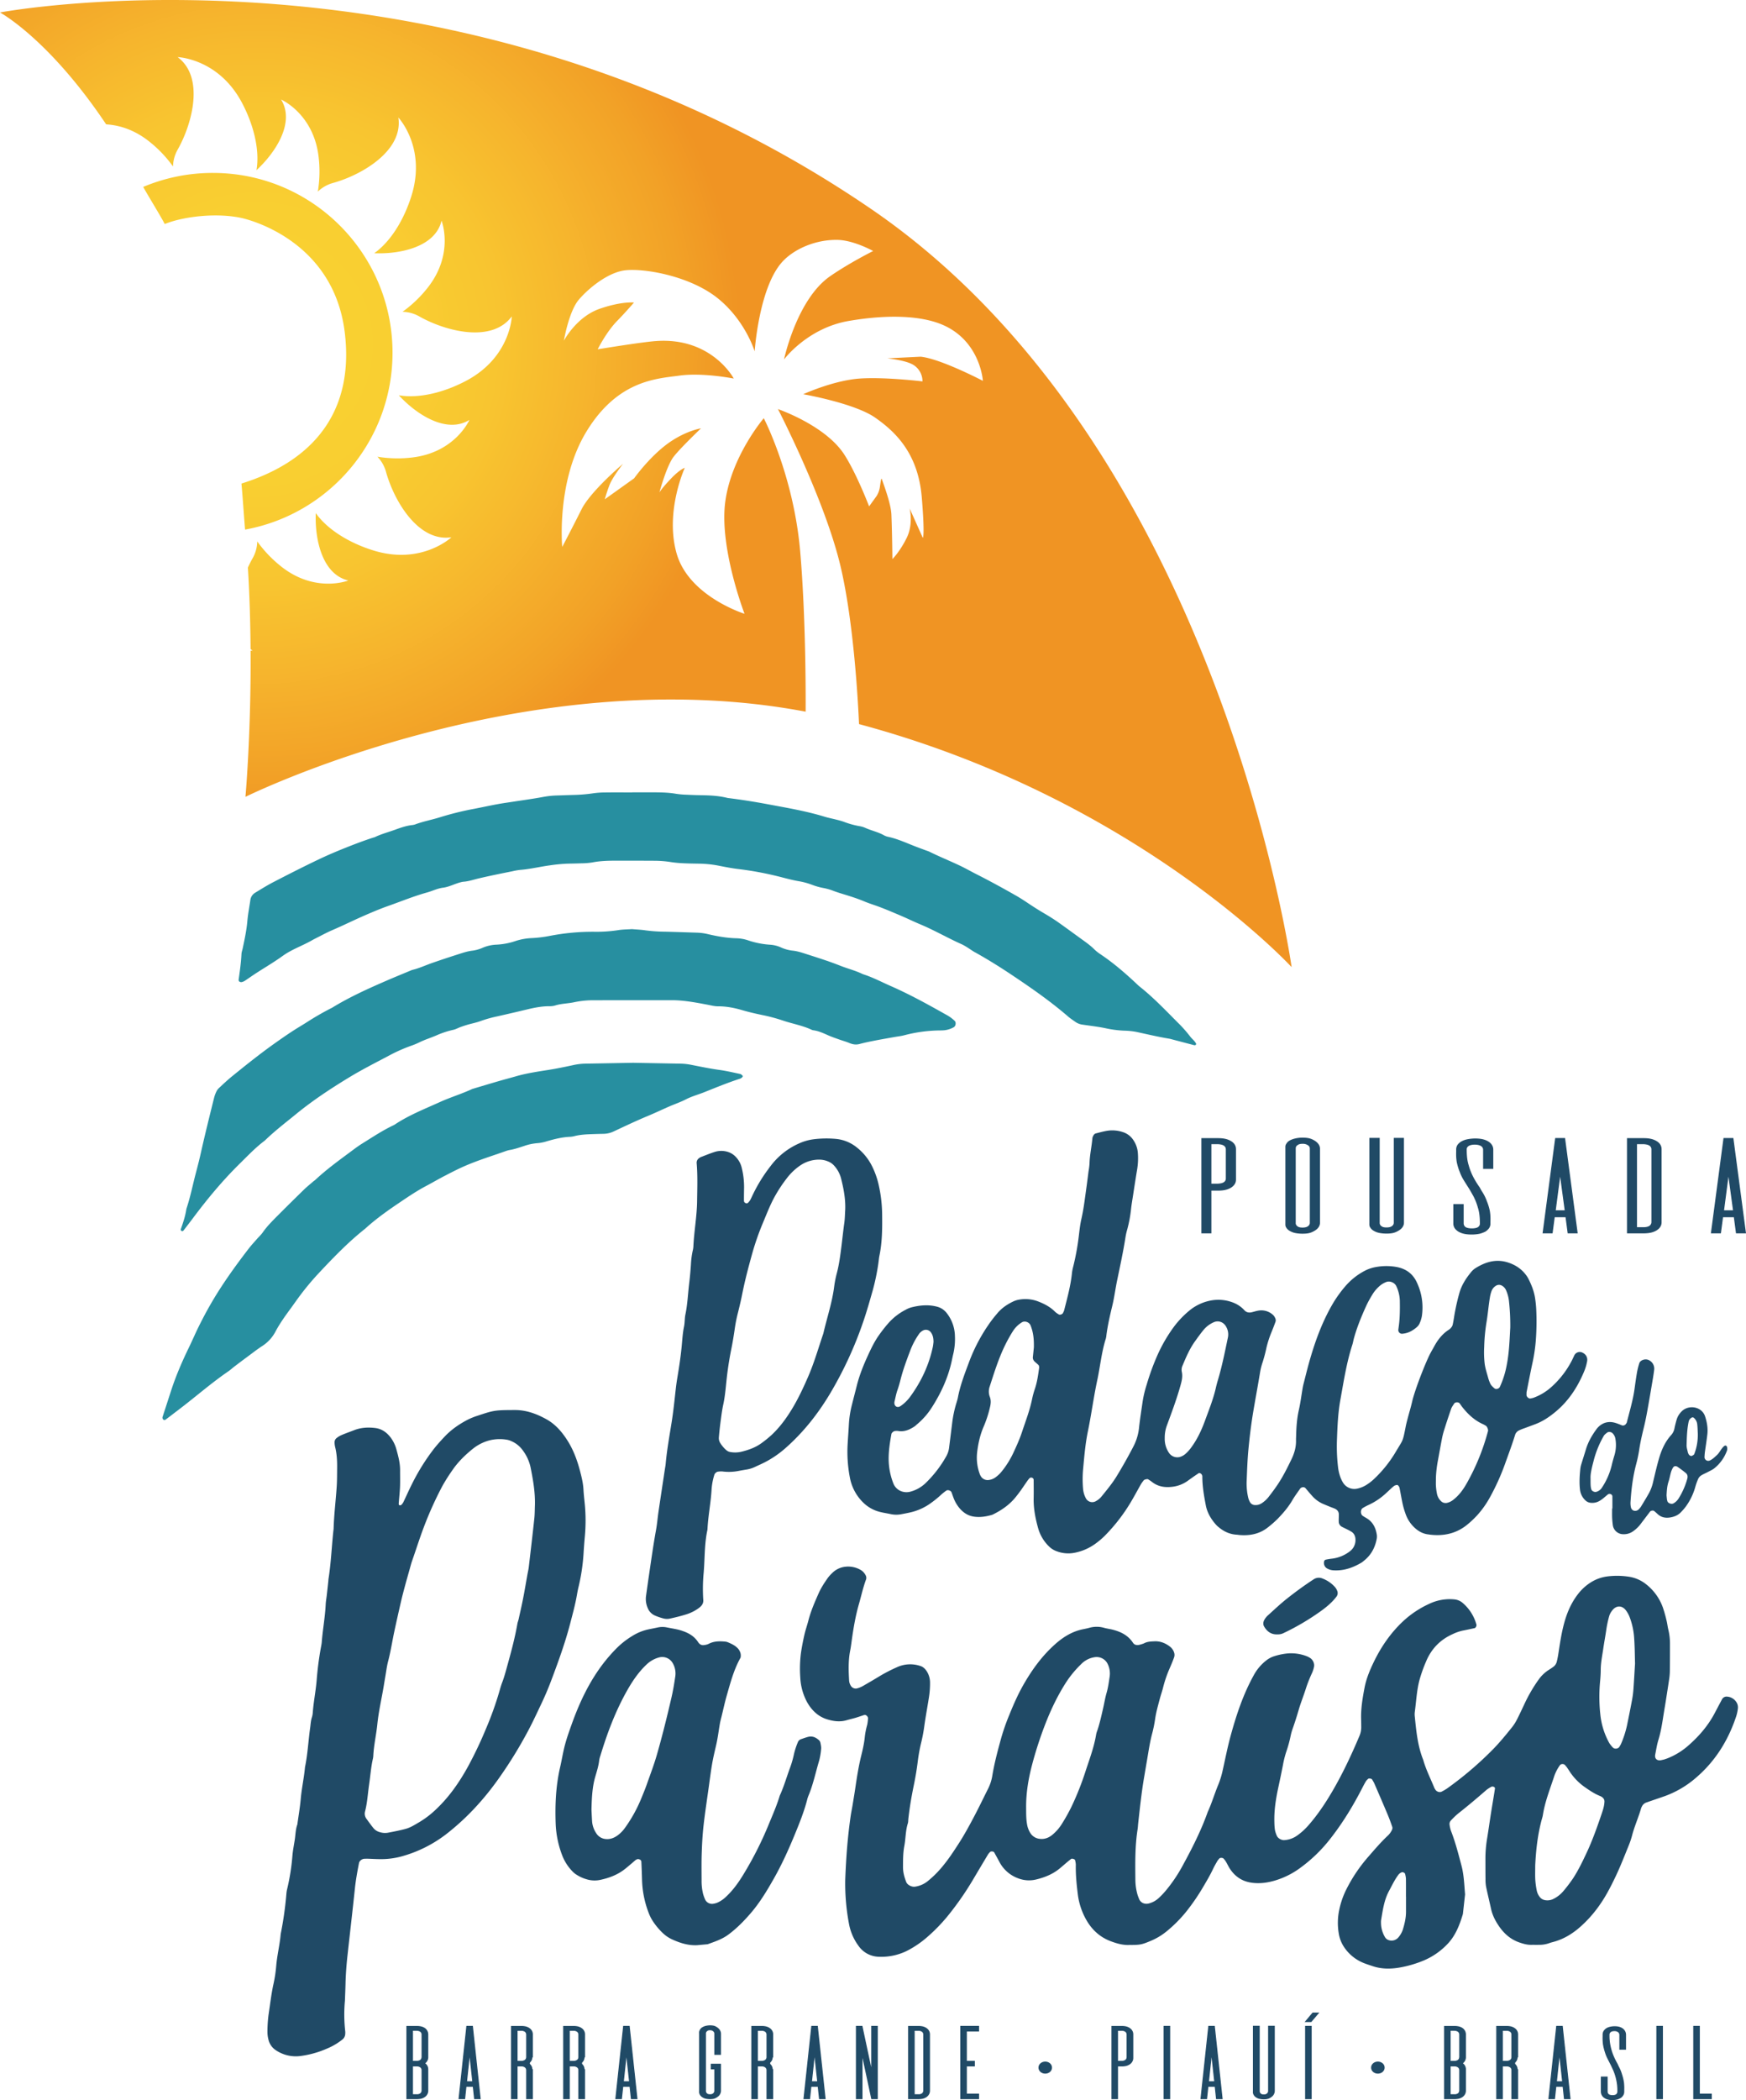 <svg xmlns="http://www.w3.org/2000/svg" xmlns:xlink="http://www.w3.org/1999/xlink" viewBox="0 0 2201.719 2646.54"><defs><style>.cls-1{fill:#204a66;}.cls-2{fill:#278fa0;}.cls-3{fill:url(#Gradiente_sem_nome_18);}</style><radialGradient id="Gradiente_sem_nome_18" cx="325.6" cy="434.08" r="622.603" gradientUnits="userSpaceOnUse"><stop offset="0.005" stop-color="#f9d232"/><stop offset="0.278" stop-color="#f9cf31"/><stop offset="0.482" stop-color="#f8c530"/><stop offset="0.664" stop-color="#f6b52d"/><stop offset="0.71" stop-color="#f5b02c"/><stop offset="0.861" stop-color="#f2a227"/><stop offset="0.977" stop-color="#f09423"/></radialGradient></defs><g id="Camada_2" data-name="Camada 2"><g id="Camada_1-2" data-name="Camada 1"><path class="cls-1" d="M1065.839,2369.243c1.116-30.013,3.216-55.496,6.883-80.838.64-4.424,1.591-8.802,2.32-13.214,1.25-7.57,2.524-15.137,3.632-22.729,1.941-13.291,4.058-26.537,7.265-39.602,1.98-8.067,3.879-16.176,4.631-24.488a98.491,98.491,0,0,1,3.04-15.022,58.072,58.072,0,0,0,.958-7.566c.284-2.505-2.651-5.204-4.841-4.497-3.65,1.179-7.267,2.468-10.944,3.557-3.668,1.087-7.42,1.891-11.086,2.984-8.321,2.48-16.506,1.412-24.554-1.053a39.431,39.431,0,0,1-14.912-8.387c-7.899-7.061-12.592-15.978-15.81-25.85a73.827,73.827,0,0,1-3.291-18.847,155.608,155.608,0,0,1,.642-28.738c1.063-8.223,2.709-16.39,4.516-24.489,1.388-6.221,3.556-12.264,5.151-18.444,3.052-11.826,7.94-22.956,12.85-34.061,3.106-7.027,7.364-13.46,11.789-19.734a47.451,47.451,0,0,1,5.151-5.667,27.553,27.553,0,0,1,16.928-8.149,31.498,31.498,0,0,1,18.501,3.685,16.287,16.287,0,0,1,6.68,6.688,6.806,6.806,0,0,1,.818,5.543c-3.827,10.199-6.08,20.836-9.079,31.265-4.077,14.179-6.594,28.642-8.682,43.206-.726,5.06-1.291,10.155-2.289,15.162-2.527,12.684-2.086,25.447-1.36,38.228a14.328,14.328,0,0,0,2.712,7.077,7.298,7.298,0,0,0,6.742,2.608,30.967,30.967,0,0,0,8.824-3.636c6.635-3.853,13.298-7.664,19.829-11.687a199.736,199.736,0,0,1,22.137-11.449,40.027,40.027,0,0,1,29.912-1.486c3.687,1.207,6.352,4.176,8.357,7.582a26.401,26.401,0,0,1,3.512,12.81,113.013,113.013,0,0,1-1.698,21.005c-1.086,6.947-2.327,13.869-3.459,20.809-.721,4.417-1.425,8.838-2.033,13.271a201.081,201.081,0,0,1-3.877,20.701,209.286,209.286,0,0,0-4.466,24.513c-1.24,10.143-3.002,20.248-5.066,30.26-2.844,13.793-5.203,27.644-6.732,41.639-.208,1.907-.095,3.914-.664,5.706-2.934,9.25-2.631,18.981-4.411,28.399-1.671,8.839-1.645,17.807-1.657,26.77-.008,6.531,1.724,12.63,4.031,18.63,1.427,3.711,6.902,6.547,11.099,5.919a32.806,32.806,0,0,0,15.694-6.691,130.875,130.875,0,0,0,20.239-20.373c6.896-8.431,12.842-17.535,18.758-26.657,7.314-11.278,13.735-23.078,19.988-34.955,5.953-11.307,11.492-22.833,17.218-34.26a56.613,56.613,0,0,0,5.47-16.304c2.675-16.432,6.989-32.497,11.421-48.499a268.743,268.743,0,0,1,10.184-28.907c5.276-13.033,10.929-25.923,17.947-38.159,10.882-18.975,23.628-36.476,40.105-51.045,10.212-9.03,21.542-15.973,35.14-18.645,2.509-.493,5.017-1.025,7.482-1.699a34.244,34.244,0,0,1,18.932.015c1.839.532,3.74.853,5.618,1.25,1.251.265,2.522.446,3.765.744,10.85,2.599,20.484,7.03,26.91,16.841,1.924,2.937,5.255,3.33,8.606,2.424,1.233-.334,2.456-.707,3.672-1.1a11.301,11.301,0,0,0,1.771-.73c4.105-2.161,8.548-2.251,13.053-2.454,7.447-.335,13.783,2.294,19.515,6.677a15.723,15.723,0,0,1,3.783,4.274c1.698,2.802,2.545,6.035,1.454,9.182-1.672,4.825-3.725,9.525-5.746,14.222a151.727,151.727,0,0,0-8.074,23.556c-1.226,4.958-2.975,9.785-4.272,14.727-2.108,8.035-4.44,16.01-5.699,24.262a168.442,168.442,0,0,1-3.736,18.795c-3.03,11.147-4.639,22.54-6.595,33.879-1.304,7.561-2.571,15.128-3.855,22.692-3.213,18.927-5.188,38.014-7.314,57.08-.283,2.542-.358,5.112-.757,7.634-3.311,20.956-3.003,42.068-2.804,63.177a70.355,70.355,0,0,0,2.649,18.942c.53,1.836,1.265,3.616,1.957,5.402,1.944,5.021,7.129,7.32,12.582,5.811a28.913,28.913,0,0,0,11.723-6.294,98.283,98.283,0,0,0,9.293-9.654,188.998,188.998,0,0,0,21.448-31.735c11.971-21.882,23.248-44.097,31.614-67.668,5.122-11.034,8.473-22.754,13.159-33.954a109.002,109.002,0,0,0,5.657-18.3c3.22-14.345,6.02-28.808,9.881-42.98,7.235-26.556,15.846-52.646,29.27-76.888a58.769,58.769,0,0,1,15.993-18.874,31.376,31.376,0,0,1,10.153-5.278,80.015,80.015,0,0,1,16.881-3.429,54.451,54.451,0,0,1,24.428,3.766,27.789,27.789,0,0,1,3.376,1.794c3.783,2.174,6.175,7.335,5.167,11.509a36.498,36.498,0,0,1-2.315,7.276,170.548,170.548,0,0,0-8.375,21.412c-2.761,8.506-6.112,16.832-8.603,25.411q-3.478,11.982-7.611,23.723a66.42,66.42,0,0,0-2.585,9.232,157.45,157.45,0,0,1-5.622,20.281,130.498,130.498,0,0,0-4.128,16.744q-2.577,13.16-5.431,26.274c-3.253,14.995-5.804,30.159-5.266,45.626a70.996,70.996,0,0,0,.723,9.546,33.136,33.136,0,0,0,2.383,7.236c1.397,3.275,5.892,5.676,9.384,5.443a31.14,31.14,0,0,0,16.082-5.649,80.529,80.529,0,0,0,14.205-12.824c11.452-13.018,21.07-27.324,29.833-42.233,13.31-22.647,24.434-46.369,34.635-70.547a27.548,27.548,0,0,0,2.283-11.175c-.038-3.197-.03-6.397-.14-9.592-.469-13.532,1.792-26.768,4.3-39.975,2.168-11.414,6.634-22.083,11.625-32.426,9.231-19.129,21.14-36.438,36.7-51.133a123.86,123.86,0,0,1,33.349-22.263,60.036,60.036,0,0,1,31.759-5.523,18.615,18.615,0,0,1,10.4,4.497,55.037,55.037,0,0,1,17.238,27.132c.463,1.609-.844,4.27-2.363,4.59-5.004,1.053-9.993,2.186-15.019,3.126a56.839,56.839,0,0,0-12.624,4.435c-15.974,7.116-27.136,18.909-33.7,34.989a179.627,179.627,0,0,0-8.275,23.499c-3.331,13.091-3.938,26.539-5.751,39.827a24.702,24.702,0,0,0,.046,5.746c1.857,18.462,3.639,36.942,10.625,54.404,3.462,12.364,9.352,23.765,14.149,35.6.236.581.703,1.064,1,1.626,1.503,2.844,5.579,4.212,8.229,2.713a69.35,69.35,0,0,0,6.606-3.863,440.078,440.078,0,0,0,58.309-49.732c8.494-8.736,16.172-18.127,23.77-27.599a58.135,58.135,0,0,0,6.16-9.693c3.227-6.244,6.14-12.649,9.166-18.997a190.171,190.171,0,0,1,18.285-31.457,45.753,45.753,0,0,1,12.391-11.85c2.157-1.361,4.306-2.754,6.331-4.299a11.383,11.383,0,0,0,4.045-6.369c.932-3.711,1.609-7.498,2.179-11.286,1.901-12.652,3.846-25.308,7.239-37.654,3.582-13.035,8.931-25.304,17.294-36.087a62.153,62.153,0,0,1,17.026-15.295,51.171,51.171,0,0,1,19.741-6.935,97.995,97.995,0,0,1,26.762.237,45.84,45.84,0,0,1,22.602,9.786,64.769,64.769,0,0,1,20.954,29.261,164.124,164.124,0,0,1,4.65,16.608c.922,3.717,1.299,7.569,2.207,11.29a72.581,72.581,0,0,1,2.03,17.107q.037,17.267-.141,34.533a71.767,71.767,0,0,1-.715,9.558c-1.474,10.119-3.085,20.219-4.674,30.321-.695,4.421-1.484,8.827-2.189,13.247-1.812,11.352-3.387,22.726-6.787,33.789-1.871,6.085-2.832,12.457-4.075,18.726-1.052,5.308,2.502,8.316,8.038,6.943,1.241-.308,2.512-.516,3.724-.909,1.823-.59,3.644-1.215,5.399-1.98a90.331,90.331,0,0,0,22.853-13.906c14.211-12.15,26.417-25.999,35.157-42.682q4.447-8.489,8.977-16.934a6.444,6.444,0,0,1,6.276-3.581,15.147,15.147,0,0,1,11.395,6.222,12.02,12.02,0,0,1,2.377,9.044,52.315,52.315,0,0,1-2.001,9.349c-10.039,30.389-26.347,56.741-50.818,77.66a124.315,124.315,0,0,1-39.471,23.206c-7.836,2.767-15.728,5.378-23.562,8.15a9.693,9.693,0,0,0-5.316,5.24,10.605,10.605,0,0,0-.802,1.741c-3.321,11.689-8.408,22.789-11.453,34.579a101.408,101.408,0,0,1-4.304,12.707c-5.286,13.028-10.385,26.133-16.441,38.843-6.057,12.713-12.455,25.211-20.674,36.697a153.449,153.449,0,0,1-25.716,28.337c-9.414,7.943-19.797,14.024-31.741,17.285-1.85.506-3.729.952-5.514,1.638a37.555,37.555,0,0,1-13.185,2.125c-3.197.042-6.395-.025-9.592.013-5.195.062-10.019-1.315-14.918-3.009-11.432-3.954-19.744-11.525-26.291-21.344-4.282-6.421-7.734-13.224-9.398-20.857-2.041-9.366-4.346-18.676-6.291-28.061a50.364,50.364,0,0,1-.719-9.548c-.111-8.953-.083-17.907-.101-26.861a151.712,151.712,0,0,1,2.2-24.785c1.849-11.348,3.405-22.755,5.223-34.115,1.514-9.46,3.181-18.897,4.596-28.372.193-1.296-1.142-2.231-2.461-2.436a3.05,3.05,0,0,0-1.807.063,40.468,40.468,0,0,0-6.432,4.083c-11.561,10.087-23.281,19.974-35.341,29.465a92.368,92.368,0,0,0-9.679,9.249,6.362,6.362,0,0,0-1.475,5.378,36.866,36.866,0,0,0,1.712,7.446c5.586,14.336,9.384,29.188,13.308,44.028,3.138,11.867,3.424,24.001,4.479,36.08q-1.368,12.387-2.736,24.775c-4.109,13.551-9.061,26.748-18.959,37.272a88.563,88.563,0,0,1-31.323,21.648,142.458,142.458,0,0,1-29.444,8.501c-11.435,1.98-22.928,2.027-34.132-1.772-4.237-1.437-8.547-2.725-12.638-4.507a53.751,53.751,0,0,1-24.315-21.002,42.927,42.927,0,0,1-5.797-16.149,79.004,79.004,0,0,1,.542-28.623,105.016,105.016,0,0,1,8.552-25.378,195.685,195.685,0,0,1,28.822-42.854c7.543-8.683,15.036-17.437,23.411-25.366a24.05,24.05,0,0,0,5.743-7.606,5.67,5.67,0,0,0,.593-3.64c-1.862-5.44-3.829-10.855-6.055-16.155-5.445-12.967-11.032-25.875-16.618-38.782-.757-1.75-1.85-3.353-2.771-5.033-.677-1.235-4.136-1.849-5.12-.876a15.722,15.722,0,0,0-2.621,2.744c-1.647,2.733-3.149,5.558-4.606,8.399-11.401,22.239-24.291,43.569-39.672,63.282a188.849,188.849,0,0,1-41.365,39.656,102.883,102.883,0,0,1-27.451,13.479c-10.391,3.305-21.193,4.888-32.181,3.123-11.396-1.83-20.048-7.818-26.39-17.396-2.813-4.25-4.444-9.23-8.134-12.938-1.043-1.048-4.315-1.156-5.205,0a29.089,29.089,0,0,0-2.385,2.982c-1.914,3.322-3.873,6.637-5.504,10.102-3.822,8.119-8.411,15.81-12.96,23.514a263.607,263.607,0,0,1-20.623,30.015,168.076,168.076,0,0,1-25.703,25.732,79.921,79.921,0,0,1-19.758,11.628c-10.594,4.452-13.153,4.96-24.166,4.944-.64-.001-1.281-.042-1.919-.005-8.498.497-16.465-1.829-24.252-4.791-12.387-4.71-21.906-12.982-28.929-24.149a86.602,86.602,0,0,1-12.393-35.986c-1.491-12.06-2.658-24.153-2.382-36.343a26.514,26.514,0,0,0-.966-5.613c-.249-1.246-3.962-2.323-4.994-1.489-1.488,1.204-3.011,2.366-4.473,3.599-3.418,2.881-6.755,5.86-10.22,8.682-8.618,7.019-18.684,11.029-29.344,13.602a37.88,37.88,0,0,1-22.631-1.432,43.394,43.394,0,0,1-23.899-21.038c-2.083-3.94-4.292-7.812-6.426-11.725-.693-1.27-4.171-1.567-5.113-.483a22.104,22.104,0,0,0-2.482,2.851q-9.867,16.45-19.63,32.963a380.868,380.868,0,0,1-31.876,45.525,218.611,218.611,0,0,1-24.018,24.777,128.487,128.487,0,0,1-23.395,16.657,72.658,72.658,0,0,1-38.638,9.302,32.041,32.041,0,0,1-26.068-13.964,66.905,66.905,0,0,1-11.583-26.104A272.978,272.978,0,0,1,1065.839,2369.243Zm228.114-91.459c.058,7.018-.086,14.045,1.127,21.004a30.357,30.357,0,0,0,3.861,10.736,15.89,15.89,0,0,0,12.449,7.849c6.098.676,11.372-1.502,15.886-5.314a56.004,56.004,0,0,0,11.338-12.904,238.365,238.365,0,0,0,12.22-21.651,356.973,356.973,0,0,0,18.321-46.215c4.975-15.108,10.632-30.091,13.174-45.933a37.742,37.742,0,0,1,1.728-5.464c2.954-9.114,5.007-18.452,7.14-27.782,1.419-6.207,2.405-12.492,4.201-18.652,1.954-6.701,2.876-13.727,3.91-20.662a27.144,27.144,0,0,0-2.132-14.975,15.482,15.482,0,0,0-17.097-9.341,29.626,29.626,0,0,0-16.715,8.696,133.273,133.273,0,0,0-18.385,21.979c-11.181,17.209-19.945,35.62-27.297,54.704a482.772,482.772,0,0,0-15.954,49.122C1296.943,2240.922,1293.811,2259.128,1293.953,2277.784Zm641.965,72.982c0,6.57-.227,12.316.074,18.035a103.85,103.85,0,0,0,1.777,13.24,19.384,19.384,0,0,0,3.909,8.628,10.428,10.428,0,0,0,6.356,3.897,16.668,16.668,0,0,0,11.132-1.659,39.006,39.006,0,0,0,11.979-9.365,189.304,189.304,0,0,0,12.713-16.729c6.591-10.201,11.832-21.102,16.962-32.053,7.575-16.171,13.454-33.01,19.196-49.897,1.648-4.847,3.127-9.736,3.219-14.879a6.555,6.555,0,0,0-2.615-4.896,12.15,12.15,0,0,0-3.309-1.868c-6.553-2.654-12.387-6.537-18.135-10.554a71.689,71.689,0,0,1-18.867-18.758c-1.419-2.116-2.769-4.28-4.222-6.373-.719-1.036-1.624-1.941-2.4-2.941-1.536-1.979-5.191-1.957-6.604-.047a53.717,53.717,0,0,0-7.667,15.293c-5.188,15.717-11.312,31.164-13.861,47.651a31.314,31.314,0,0,1-.891,3.716C1939.07,2310.952,1936.883,2331.19,1935.918,2350.766Zm125.86-254.137c-.271-11.52-.343-23.009-1.251-34.486a90.773,90.773,0,0,0-5.524-24.198,34.857,34.857,0,0,0-4.585-8.354c-4.907-6.734-12.479-6.68-17.542.141a21.049,21.049,0,0,0-3.6,6.683,136.315,136.315,0,0,0-3.652,16.833c-1.155,8.223-2.72,16.376-3.919,24.579-1.29,8.828-3.145,17.631-3.167,26.603-.013,5.123-.402,10.192-.878,15.283a205.714,205.714,0,0,0,.296,40.172,93.953,93.953,0,0,0,11.154,36.37,31.998,31.998,0,0,0,4.717,5.98c2.16,2.329,6.812,1.694,8.265-.955a37,37,0,0,0,1.912-3.301,127.137,127.137,0,0,0,7.674-23.642c2.176-10.632,4.331-21.269,6.326-31.936a120.198,120.198,0,0,0,1.74-13.276C2060.538,2118.3,2061.115,2107.462,2061.778,2096.629ZM1772.99,2390.177l-.057-.001c0-7.643.069-15.286-.049-22.927a32.368,32.368,0,0,0-1.034-5.578c-.328-1.67-2.928-2.72-4.579-2.069a9.832,9.832,0,0,0-4.301,3.593c-4.539,6.187-7.782,13.13-11.411,19.845-6.177,11.429-7.859,24.099-9.963,36.642a23.054,23.054,0,0,0-.131,3.814,35.106,35.106,0,0,0,5.256,18.107,8.212,8.212,0,0,0,4.467,3.378,11.211,11.211,0,0,0,12.109-3.337,29.862,29.862,0,0,0,5.678-9.866c2.233-7.329,4.009-14.759,4.015-22.493Q1772.996,2399.731,1772.99,2390.177Z"/><path class="cls-1" d="M1685.965,1813.052a221.5,221.5,0,0,0,1.214,34.916,55.538,55.538,0,0,0,3.54,14.879,38.87,38.87,0,0,0,2.564,5.135,16.747,16.747,0,0,0,18.011,8.056,34.945,34.945,0,0,0,10.693-4.095,61.964,61.964,0,0,0,12.071-9.406,156.164,156.164,0,0,0,26.082-33.024c9.178-15.523,8.572-11.829,12.479-31.795.734-3.751,1.756-7.45,2.729-11.15,1.787-6.798,3.852-13.531,5.416-20.378,3.128-13.691,15.452-45.702,22.137-59.169,1.704-3.432,3.707-6.715,5.533-10.087,4.635-8.556,10.44-16.061,18.804-21.343a11.146,11.146,0,0,0,2.757-2.63,8.966,8.966,0,0,0,1.809-3.325c.815-3.74,1.458-7.523,2.037-11.309a266.466,266.466,0,0,1,6.231-28.068c2.697-10.159,8.124-18.697,14.635-26.673a24.068,24.068,0,0,1,5.572-5.228c12.934-8.132,26.517-12.298,41.869-7.16,8.792,2.942,16.08,7.702,21.716,15.009a32.389,32.389,0,0,1,3.172,4.788c4.14,7.988,7.437,16.3,8.759,25.253.653,4.421,1.139,8.884,1.383,13.345a315.733,315.733,0,0,1-.564,40.252,210.011,210.011,0,0,1-4.307,28.424c-2.527,11.878-4.851,23.8-7.208,35.714-.244,1.23-.05,2.541-.172,3.803-.22,2.274,2.833,5.083,4.978,4.604a31.171,31.171,0,0,0,3.731-.838,68.818,68.818,0,0,0,22.833-13.776,115.577,115.577,0,0,0,25.639-33.203c1.178-2.268,2.171-4.631,3.326-6.912a7.63,7.63,0,0,1,9.906-3.13c4.351,2.025,6.859,5.883,6.067,10.829a62.877,62.877,0,0,1-4.514,14.619c-8.131,19.063-19.369,36-35.517,49.327-7.423,6.127-15.317,11.546-24.346,15.081-4.756,1.862-9.576,3.561-14.357,5.361a67.044,67.044,0,0,0-7.11,2.845,9.546,9.546,0,0,0-4.991,5.584c-3.744,12.22-8.262,24.167-12.552,36.196a289.656,289.656,0,0,1-19.779,43.596,118.897,118.897,0,0,1-15.631,21.774,122.527,122.527,0,0,1-11.095,10.568c-13.942,12.029-30.276,15.843-48.271,13.7-.634-.076-1.261-.217-1.897-.284-7.332-.776-13.28-4.267-18.438-9.34a42.688,42.688,0,0,1-10.276-16.005,103.263,103.263,0,0,1-3.827-12.84c-1.523-6.858-2.605-13.812-4.028-20.694a7.409,7.409,0,0,0-1.95-3.051c-.777-.867-3.871-.103-5.314,1.147-.966.837-1.97,1.633-2.911,2.498-2.352,2.163-4.646,4.39-7.021,6.528a82.839,82.839,0,0,1-22.268,14.798,74.596,74.596,0,0,0-6.735,3.621c-3.154,1.781-3.282,7.787-.191,9.884,1.583,1.074,3.256,2.018,4.902,2.998,7.75,4.614,11.399,11.837,12.806,20.396a16.624,16.624,0,0,1-.06,5.711c-2.117,11.05-7.136,20.45-16.114,27.505a29.202,29.202,0,0,1-3.026,2.35c-10.654,6.287-21.952,10.38-34.55,9.773a18.615,18.615,0,0,1-9.116-2.542,7.985,7.985,0,0,1-3.63-8.163,2.947,2.947,0,0,1,2.231-2.775,72.69,72.69,0,0,1,7.486-1.234,45.799,45.799,0,0,0,22.811-9.256,17.554,17.554,0,0,0,7.126-14.993c-.078-4.024-1.67-7.635-5.155-9.77-3.795-2.325-7.934-4.084-11.89-6.153a7.24,7.24,0,0,1-4-6.112c-.213-3.172.156-6.377.084-9.564-.08-3.563-2.115-5.887-5.257-7.278-1.749-.774-3.583-1.357-5.358-2.076-2.957-1.198-5.899-2.436-8.846-3.66a39.126,39.126,0,0,1-13.939-9.955c-3.011-3.297-5.827-6.771-8.751-10.148-1.526-1.763-5.239-1.35-6.694.767-3.254,4.737-6.765,9.328-9.638,14.287-5.179,8.941-11.843,16.662-18.978,23.991a134.054,134.054,0,0,1-11.524,10.091c-10.517,8.578-22.786,11.044-35.999,10.013-1.274-.1-2.538-.348-3.813-.42-8.63-.493-16.055-3.881-22.615-9.36a27.755,27.755,0,0,1-2.87-2.535c-6.542-7.223-11.579-15.329-13.45-25.005-2.307-11.926-4.392-23.902-4.415-36.115a4.6,4.6,0,0,0-1.326-3.498c-.874-.843-2.326-1.585-3.356-.914-4.804,3.126-9.45,6.496-14.125,9.819a41.319,41.319,0,0,1-19.56,7.292c-9.217,1.065-17.84-.36-25.329-6.34-1.488-1.188-3.147-2.167-4.747-3.21-.893-.582-4.636.317-5.347,1.26a46.12,46.12,0,0,0-3.397,4.609c-3.816,6.654-7.41,13.436-11.285,20.054a222.095,222.095,0,0,1-34.807,45.582,99.645,99.645,0,0,1-11.725,9.85,66.06,66.06,0,0,1-26.159,11.307,41.08,41.08,0,0,1-22.595-1.966,26.09,26.09,0,0,1-9.661-6.101,51.287,51.287,0,0,1-13.603-22.796c-3.456-12.362-5.933-24.86-5.678-37.795.151-7.667.044-15.339.001-23.008a2.88,2.88,0,0,0-1.941-2.884,3.092,3.092,0,0,0-3.462.756,45.026,45.026,0,0,0-3.489,4.552c-2.568,3.666-5.034,7.403-7.637,11.043-1.857,2.598-3.833,5.113-5.818,7.616-7.707,9.72-17.593,16.635-28.588,22.108a10.446,10.446,0,0,1-1.768.738c-7.429,2.113-14.887,3.325-22.694,2.161-7.408-1.105-13.089-4.859-17.824-10.318a44.544,44.544,0,0,1-7.757-13.157c-.926-2.378-1.695-4.818-2.624-7.195-.848-2.17-4.78-3.433-6.503-2.133a73.172,73.172,0,0,0-6.014,4.683,128.217,128.217,0,0,1-14.902,12.04,70.607,70.607,0,0,1-24.42,10.753c-3.738.857-7.51,1.573-11.282,2.272a33.514,33.514,0,0,1-13.343-.056c-6.852-1.498-13.877-2.183-20.446-5.017a45.459,45.459,0,0,1-12.883-8.143,58.969,58.969,0,0,1-18.352-32.951,170.241,170.241,0,0,1-2.833-42.01c.446-8.299,1.138-16.585,1.557-24.885a128.089,128.089,0,0,1,3.801-24.603c2.013-8.065,4.14-16.1,6.161-24.163,3.278-13.075,8.244-25.548,13.852-37.745,3.997-8.694,8.082-17.358,13.619-25.29a182.48,182.48,0,0,1,13.012-16.578,74.846,74.846,0,0,1,21.216-16.213,32.073,32.073,0,0,1,7.051-2.972c10.657-2.699,21.396-3.74,32.244-.946a22.47,22.47,0,0,1,12.564,8.275,48.193,48.193,0,0,1,10.21,28.381,82.201,82.201,0,0,1-2.039,22.849c-.935,3.718-1.615,7.5-2.485,11.236-4.692,20.156-13.325,38.62-24.388,55.984A90.998,90.998,0,0,1,1156.37,1794.95c-.987.812-1.855,1.791-2.908,2.498-5.953,3.993-12.238,6.933-19.709,6.077a16.085,16.085,0,0,0-5.711-.07c-1.384.331-3.691,2.19-3.962,3.692-1.814,10.068-3.413,20.196-3.48,30.427a85.59,85.59,0,0,0,5.922,31.857c3.384,8.671,12.86,12.986,22.101,10.243a44.344,44.344,0,0,0,18.187-10.278,146.344,146.344,0,0,0,26.799-34.828,29.365,29.365,0,0,0,3.299-10.948q1.927-15.22,3.811-30.446a146.153,146.153,0,0,1,5.092-24.381,72.415,72.415,0,0,0,2.063-7.387c2.858-15.169,8.348-29.55,13.741-43.883a214.767,214.767,0,0,1,29.042-53.835c2.302-3.062,4.762-6.01,7.237-8.937,5.47-6.469,12.361-11.072,19.929-14.668a28.618,28.618,0,0,1,7.293-2.252,45.02,45.02,0,0,1,24.511,2.478c7.769,3.048,15.098,6.925,21.039,13.039a27.541,27.541,0,0,0,4.657,3.213c1.155.771,4.324-.307,4.952-1.665a20.97,20.97,0,0,0,1.593-3.463c3.905-15.489,8.223-30.892,9.848-46.865a52.844,52.844,0,0,1,1.406-7.533,310.849,310.849,0,0,0,7.056-37.657c.948-7.611,1.674-15.297,3.36-22.755,1.695-7.501,2.991-15.031,4.039-22.626.96-6.963,1.948-13.922,2.885-20.887.766-5.701,1.469-11.411,2.212-17.115a88.897,88.897,0,0,0,1.221-9.501c.229-10.913,2.749-21.552,3.662-32.376a5.981,5.981,0,0,1,.586-1.821c.781-1.779,1.798-3.466,3.796-3.966,4.95-1.241,9.889-2.659,14.921-3.408a41.915,41.915,0,0,1,18.929,1.729,24.693,24.693,0,0,1,13.447,10.211,32.923,32.923,0,0,1,5.611,16.127,86.598,86.598,0,0,1-.938,21.021c-1.913,11.349-3.617,22.733-5.383,34.106-.785,5.053-1.657,10.1-2.225,15.179a161.925,161.925,0,0,1-4.916,26.351,78.441,78.441,0,0,0-2.108,9.353c-2.845,18.329-6.797,36.434-10.569,54.584-2.208,10.624-3.551,21.443-6.101,32.005-3,12.432-5.891,24.872-7.484,37.578a21.136,21.136,0,0,1-.668,3.772c-5.442,17.135-7.064,35.051-10.82,52.522-4.57,21.256-7.345,42.828-11.748,64.084-3.259,15.733-4.576,31.61-6.052,47.507a141.187,141.187,0,0,0-.112,24.91,30.692,30.692,0,0,0,3.867,12.738,9.05,9.05,0,0,0,11.644,3.455,24.241,24.241,0,0,0,7.506-5.874c6.837-8.436,13.82-16.781,19.486-26.087q10.976-18.023,20.721-36.748a65.959,65.959,0,0,0,7.33-23.634c1.213-11.437,3.045-22.809,4.695-34.197a138.938,138.938,0,0,1,4.947-20.482,304.338,304.338,0,0,1,13.825-37.784,192.752,192.752,0,0,1,20.164-34.761,118.621,118.621,0,0,1,19.727-20.826,59.906,59.906,0,0,1,25.625-12.507,51.376,51.376,0,0,1,31.917,3.205,37.158,37.158,0,0,1,12.272,9.008c2.355,2.478,5.508,3.05,8.828,2.305,1.87-.419,3.7-1.012,5.562-1.471a31.992,31.992,0,0,1,3.753-.752,21.759,21.759,0,0,1,17.706,5.542,11.168,11.168,0,0,1,2.263,3.051c.927,1.698,1.57,3.596.889,5.497q-2.258,6.304-4.813,12.502a131.623,131.623,0,0,0-6.574,20.016,184.914,184.914,0,0,1-4.874,18.518,78.753,78.753,0,0,0-3.262,13.014c-2.708,16.392-5.761,32.722-8.524,49.103-2.659,15.764-4.582,31.647-6.099,47.55-1.273,13.348-1.716,26.783-2.264,40.19a78.715,78.715,0,0,0,1.985,20.953,23.453,23.453,0,0,0,2.074,5.319,7.383,7.383,0,0,0,6.197,3.887,13.845,13.845,0,0,0,9.058-2.494,35.254,35.254,0,0,0,8.414-7.788c3.917-5.042,7.749-10.169,11.309-15.466,6.79-10.103,12.194-20.992,17.488-31.928,3.668-7.577,5.935-15.498,5.727-24.013-.047-1.915.091-3.835.138-5.753.265-10.876,1.009-21.657,3.436-32.352,2.118-9.333,3.253-18.888,4.898-28.332.437-2.51,1.112-4.982,1.747-7.453,2.067-8.046,4.03-16.122,6.28-24.118,7.115-25.295,15.932-49.909,29.122-72.795a152.93,152.93,0,0,1,16.674-23.386,82.724,82.724,0,0,1,23.85-19.045,47.737,47.737,0,0,1,14.432-4.993,72.697,72.697,0,0,1,26.709,0c11.405,2.233,19.976,8.455,24.908,19.023a73.602,73.602,0,0,1,6.465,42.981,38.82,38.82,0,0,1-2.88,9.099,13.063,13.063,0,0,1-3.406,4.564c-5.413,4.704-11.537,8.02-18.88,8.398a4.646,4.646,0,0,1-4.503-5.053c.173-1.264.321-2.532.5-3.796,1.536-10.8,1.591-21.662,1.421-32.537a46.603,46.603,0,0,0-4.392-18.517c-2.029-4.52-8.206-7.202-12.961-5.235a29.706,29.706,0,0,0-6.645,3.712,45.42,45.42,0,0,0-11.203,13.014,132.837,132.837,0,0,0-7.301,13.486c-6.054,13.401-11.67,26.988-15.535,41.221-.67,2.466-1.036,5.024-1.822,7.449-7.321,22.594-10.876,46.004-15.088,69.271C1687.292,1780.264,1686.538,1796.875,1685.965,1813.052Zm-382.252-115.12c.259-11.619-1.04-19.73-4.136-27.554-1.691-4.274-7.383-6.272-11.127-3.857a35.293,35.293,0,0,0-10.87,10.582,184.101,184.101,0,0,0-10.259,18.332c-8.136,16.673-13.611,34.303-19.291,51.875a18.888,18.888,0,0,0,.152,13.069c1.674,4.341,1.247,8.744.145,13.156a143.19,143.19,0,0,1-7.617,23.609c-4.699,10.585-7.182,21.742-8.539,33.181a59.253,59.253,0,0,0,3.643,28.149,17.767,17.767,0,0,0,.886,1.692,9.968,9.968,0,0,0,9.568,5.029,18.094,18.094,0,0,0,8.838-3.257,40.62,40.62,0,0,0,8.296-7.871,114.918,114.918,0,0,0,14.191-22.621c4.025-8.66,8.045-17.4,11.036-26.445,4.593-13.889,9.944-27.566,12.869-41.985a109.451,109.451,0,0,1,3.543-12.898c2.85-8.519,4.076-17.341,5.297-26.174a5.826,5.826,0,0,0-.068-1.895,3.5,3.5,0,0,0-.677-1.765c-1.337-1.317-2.796-2.511-4.216-3.743-2.017-1.75-3.222-3.813-2.905-6.623C1303.041,1704.856,1303.523,1699.785,1303.712,1697.932Zm165.025,114.454a31.201,31.201,0,0,0,5.566,18.85,12.638,12.638,0,0,0,13.469,4.88,19.198,19.198,0,0,0,6.7-3.549,47.515,47.515,0,0,0,7.699-8.462c7.665-10.355,13.03-21.957,17.405-33.92,5.026-13.741,10.526-27.361,13.746-41.716.697-3.107,1.541-6.186,2.457-9.237,5.323-17.719,8.872-35.856,12.677-53.929a19.284,19.284,0,0,0-2.07-12.961c-3.196-6.274-9.967-8.78-16.098-5.902a34.659,34.659,0,0,0-12.192,9.055c-4.059,4.893-7.78,10.076-11.474,15.258-6.71,9.412-11.168,20.001-15.589,30.59a12.477,12.477,0,0,0-.752,7.502c1.105,5.141.256,10.03-1.104,15.056-4.835,17.871-11.338,35.168-17.726,52.503A44.041,44.041,0,0,0,1468.737,1812.386Zm341.945,50.191c0,4.967-.156,7.535.04,10.077a68.287,68.287,0,0,0,1.246,9.489,17.473,17.473,0,0,0,5.445,9.902,8.145,8.145,0,0,0,7.082,1.942,19.495,19.495,0,0,0,8.483-4.221c7.183-5.633,12.392-12.955,16.761-20.762a278.689,278.689,0,0,0,26.628-65.484c.5-1.903-1.062-5.785-2.734-6.757a34.804,34.804,0,0,0-3.339-1.872c-10.819-4.782-19.158-12.566-26.367-21.718-1.183-1.502-2.199-3.135-3.367-4.649-1.396-1.811-5.587-1.666-6.797.254-1.357,2.154-2.999,4.239-3.826,6.596-3.172,9.044-6.144,18.162-9.025,27.303a100.811,100.811,0,0,0-2.754,11.155c-1.821,9.412-3.461,18.859-5.218,28.284A144.522,144.522,0,0,0,1810.682,1862.577Zm93.779-189.533a277.197,277.197,0,0,0-1.76-34.425,46.228,46.228,0,0,0-3.654-12.862,12.124,12.124,0,0,0-5.102-5.534,7.127,7.127,0,0,0-7.258-.065,13.15,13.15,0,0,0-5.969,7.234,41.045,41.045,0,0,0-1.899,7.4c-1.825,10.706-2.591,21.583-4.453,32.252a231.114,231.114,0,0,0-2.789,30.446,125.49,125.49,0,0,0,.604,21.039c.807,6.281,2.952,12.396,4.598,18.56a42.105,42.105,0,0,0,1.968,5.399,12.662,12.662,0,0,0,1.839,3.335,30.776,30.776,0,0,0,4.082,3.932c1.803,1.457,5.537.355,6.56-1.762a114.29,114.29,0,0,0,8.676-27.298C1903.088,1704.971,1903.555,1688.986,1904.461,1673.044Zm-727.301,18.09c-.054-5.139-.922-8.781-3.263-12.021a7.821,7.821,0,0,0-10.199-2.281,14.441,14.441,0,0,0-4.341,3.6,95.356,95.356,0,0,0-11.651,21.895c-4.516,11.919-8.978,23.88-12.115,36.265a133.509,133.509,0,0,1-3.756,12.818c-1.726,4.766-2.635,9.834-3.825,14.788-.69,2.877.35,5.565,2.458,6.509,1.964.88,3.779.174,5.383-.92a49.72,49.72,0,0,0,12.197-12.032c13.672-18.822,23.395-39.441,28.221-62.266C1176.793,1695.005,1176.98,1692.451,1177.16,1691.133Z"/><path class="cls-1" d="M434.954,2521.349a188.565,188.565,0,0,0,.353,38.281,18.932,18.932,0,0,1,.013,3.823,9.25,9.25,0,0,1-3.355,6.632,81.22,81.22,0,0,1-19.724,11.647,122.168,122.168,0,0,1-33.12,9.264,44.918,44.918,0,0,1-31.066-7.121,21.943,21.943,0,0,1-9.6-13.778,37.237,37.237,0,0,1-1.204-9.469,167.21,167.21,0,0,1,1.315-21.018c2.007-13.254,3.468-26.595,6.378-39.724a173.944,173.944,0,0,0,3.396-22.736c1.147-13.392,4.508-26.448,5.615-39.829a444.446,444.446,0,0,0,7.227-51.19,37.144,37.144,0,0,1,.953-5.658,271.473,271.473,0,0,0,6.581-41.586c.57-7.034,2.02-13.901,3.056-20.847.941-6.306.94-12.762,3.189-18.846,1.462-10.763,3.326-21.49,4.286-32.297,1.189-13.386,4.163-26.506,5.35-39.875,3.433-16.296,4.151-32.951,6.486-49.395.628-4.421.783-8.891,2.148-13.202a24.621,24.621,0,0,0,1.135-5.626c.995-14.032,3.877-27.828,4.989-41.864,1.058-13.355,2.773-26.677,5.149-39.888.452-2.514,1.03-5.025,1.228-7.562,1.243-15.931,4.21-31.679,4.979-47.663.184-3.818.91-7.609,1.344-11.417.651-5.712,1.269-11.427,1.89-17.142.138-1.27.155-2.558.354-3.817,3.192-20.224,3.94-40.695,6.17-61.016.07-.635.198-1.268.216-1.905.508-17.901,2.778-35.672,3.928-53.524.492-7.645.416-15.33.51-22.998.109-8.969-.365-17.885-2.556-26.647a25.068,25.068,0,0,1-.657-5.678,6.552,6.552,0,0,1,2.205-5.118,26.635,26.635,0,0,1,6.486-4.024c5.289-2.244,10.72-4.151,16.079-6.232,8.557-3.323,17.426-3.799,26.406-2.709,8.833,1.072,15.304,6.068,20.313,13.097a44.062,44.062,0,0,1,6.471,13.847c2.368,8.598,4.708,17.272,4.649,26.335-.045,7.03.2,14.07-.096,21.088-.296,7.004-1.17,13.982-1.644,20.982-.111,1.638.935,2.394,2.23,2.022a3.238,3.238,0,0,0,1.548-.929,15.804,15.804,0,0,0,2.162-3.129c3.586-7.486,6.934-15.091,10.673-22.499a266.88,266.88,0,0,1,27.262-43.896c4.332-5.572,9.047-10.741,13.858-15.862,8.415-8.957,18.379-15.84,29.206-21.473a84.838,84.838,0,0,1,12.409-5.026c20.792-6.914,21.918-7.118,46.995-7.202,14.566-.049,27.617,4.796,40.011,11.687,11.445,6.363,19.724,16.101,26.628,27.044,7.578,12.011,12.334,25.211,15.87,38.867,1.919,7.413,3.725,14.857,4.129,22.587.333,6.377,1.132,12.73,1.732,19.093a218.957,218.957,0,0,1-.014,40.204c-.629,7.001-1.19,14.012-1.596,21.029a246.482,246.482,0,0,1-6.596,43.509c-.746,3.103-1.292,6.256-1.845,9.402-2.1,11.965-5.321,23.651-8.374,35.398-6.443,24.786-15.193,48.779-24.218,72.681-3.608,9.555-7.62,18.987-12.001,28.212-5.478,11.536-10.822,23.139-16.829,34.432a551.217,551.217,0,0,1-38.308,61.889c-17.941,25.084-38.648,47.608-62.874,66.769a162.61,162.61,0,0,1-59.446,30.002,99.136,99.136,0,0,1-26.562,3.167c-5.11-.041-10.218-.362-15.327-.524-1.274-.041-2.552.058-3.829.076-3.169.045-6.424,2.55-6.998,5.49-2.081,10.658-4.043,21.318-5.174,32.148-2.921,27.962-6.197,55.886-9.265,83.832-1.325,12.073-2.273,24.177-2.547,36.33C435.525,2507.3,435.203,2514.324,434.954,2521.349ZM674.555,1896.6c.389-16.11-2.363-31.837-5.531-47.525a54.472,54.472,0,0,0-9.433-20.804,34.343,34.343,0,0,0-14.611-12.034,23.032,23.032,0,0,0-5.431-1.81,54.314,54.314,0,0,0-20.968.426,56.208,56.208,0,0,0-22.227,10.875c-9.993,8.03-19.15,16.982-26.345,27.697a224.198,224.198,0,0,0-12.259,19.452,451.547,451.547,0,0,0-23.587,52.403c-5.197,13.756-9.578,27.774-14.462,41.626-1.273,3.609-2.19,7.345-3.23,11.034-2.08,7.38-4.19,14.752-6.179,22.156-1.658,6.172-3.273,12.36-4.706,18.587-2.865,12.449-5.676,24.912-8.352,37.403-2.674,12.48-4.552,25.118-7.814,37.49-1.624,6.158-2.367,12.55-3.468,18.844-.77,4.404-1.458,8.821-2.204,13.229-2.666,15.742-6.296,31.329-7.917,47.238-1.36,13.351-4.458,26.474-5.107,39.914a22.232,22.232,0,0,1-.542,3.793c-2.395,10.63-3.149,21.498-4.72,32.246-1.661,11.368-2.253,22.891-5.149,34.087a10.675,10.675,0,0,0,1.771,9.127c3.014,4.127,5.969,8.311,9.221,12.246a15.703,15.703,0,0,0,8.174,4.753,21.069,21.069,0,0,0,9.506.61c7.522-1.427,15.066-2.863,22.453-4.847,6.197-1.665,11.664-5.237,17.172-8.427a116.588,116.588,0,0,0,21.275-16.274c16.482-15.507,29.192-33.854,40.072-53.516a496.993,496.993,0,0,0,22.304-46.68,413.61,413.61,0,0,0,17.524-48.641c1.046-3.686,2.091-7.391,3.457-10.965,2.974-7.781,4.99-15.83,7.214-23.834,4.622-16.629,9.031-33.299,12.001-50.32.328-1.877,1.098-3.674,1.512-5.541,1.934-8.73,3.959-17.443,5.677-26.215,1.964-10.031,3.635-20.119,5.443-30.181.565-3.144,1.34-6.261,1.712-9.426,2.388-20.313,4.778-40.627,6.965-60.962C674.379,1908.127,674.31,1902.347,674.555,1896.6Z"/><path class="cls-2" d="M797.226,998.525c9.589,0,19.179-.045,28.768.013,8.951.055,17.879.292,26.748,1.866a107.018,107.018,0,0,0,13.36,1.135c6.384.318,12.776.546,19.167.637,10.887.156,21.712.771,32.322,3.461,17.128,2.098,34.176,4.814,51.12,7.987,23.844,4.466,47.807,8.492,71.087,15.604,4.88,1.491,9.924,2.442,14.874,3.714a95.093,95.093,0,0,1,9.193,2.631,106.589,106.589,0,0,0,20.29,5.62,29.332,29.332,0,0,1,7.303,2.247c7.586,3.386,15.839,5.065,23.145,9.175a19.435,19.435,0,0,0,5.381,1.969c11.326,2.439,21.821,7.203,32.516,11.42,4.753,1.874,9.557,3.619,14.34,5.417,1.791.673,3.664,1.175,5.37,2.018,12.602,6.235,25.649,11.493,38.346,17.509,6.922,3.28,13.578,7.115,20.419,10.572,17.113,8.649,33.922,17.85,50.577,27.347,5.565,3.174,10.87,6.699,16.187,10.25,6.371,4.255,12.865,8.348,19.483,12.206,6.631,3.866,13.081,7.99,19.321,12.439,8.846,6.307,17.603,12.737,26.408,19.102,5.697,4.118,11.48,8.11,16.531,13.067a51.019,51.019,0,0,0,7.398,6.085c17.096,11.367,32.533,24.744,47.42,38.801.929.878,1.863,1.758,2.864,2.55,18.606,14.727,34.706,32.111,51.497,48.752a169.086,169.086,0,0,1,12.473,14.535c2.377,2.963,5.595,5.236,7.229,8.779.149.324-.266,1.153-.647,1.412a2.414,2.414,0,0,1-1.752.342c-9.268-2.394-18.521-4.847-27.779-7.282-1.236-.325-2.466-.708-3.724-.915-13.879-2.281-27.553-5.537-41.29-8.506a92.389,92.389,0,0,0-15.229-1.605,134.271,134.271,0,0,1-22.758-2.836c-9.964-2.184-20.169-3.27-30.277-4.783a19.99,19.99,0,0,1-8.836-3.442c-3.119-2.229-6.36-4.329-9.254-6.826-21.337-18.413-44.364-34.524-67.719-50.217-15.922-10.698-32.12-20.926-48.883-30.253-.559-.311-1.142-.579-1.687-.912-5.447-3.33-10.605-7.299-16.383-9.887-17.504-7.837-34.106-17.52-51.824-24.905-8.253-3.44-16.285-7.408-24.519-10.895-11.165-4.729-22.29-9.567-33.786-13.476-4.232-1.439-8.457-2.932-12.581-4.653-7.682-3.206-15.586-5.752-23.524-8.198-4.883-1.505-9.772-2.94-14.565-4.751a71.069,71.069,0,0,0-12.864-3.726,81.883,81.883,0,0,1-14.714-4.159,90.054,90.054,0,0,0-16.627-4.46c-6.913-1.164-13.729-2.969-20.534-4.703a412.055,412.055,0,0,0-54.537-10.472c-8.867-1.023-17.668-2.752-26.433-4.494a138.872,138.872,0,0,0-24.771-2.439c-6.392-.111-12.789-.174-19.171-.5a140.146,140.146,0,0,1-15.25-1.415,135.405,135.405,0,0,0-20.999-1.729q-24.931-.13-49.863-.093c-9.591.025-19.152.332-28.637,2.198a89,89,0,0,1-13.357,1.097c-6.386.272-12.782.297-19.171.501a206.701,206.701,0,0,0-20.959,2.082c-12.663,1.702-25.104,4.802-37.879,5.764a79.669,79.669,0,0,0-9.43,1.694c-14.408,2.862-28.803,5.773-43.101,9.163-6.207,1.472-12.278,3.61-18.722,4.026a20.802,20.802,0,0,0-3.751.767c-7.419,1.898-14.21,5.779-21.94,6.755-7.035.888-13.409,4.164-20.153,6.031-16.665,4.614-32.619,11.205-48.875,16.936-10.22,3.603-20.23,7.849-30.172,12.178-13.468,5.864-26.624,12.419-40.134,18.213-7.619,3.267-14.908,7.306-22.332,11.025-1.713.859-3.371,1.829-5.05,2.756-11.721,6.476-24.465,10.886-35.495,18.854-10.862,7.847-22.509,14.605-33.763,21.916-4.82,3.131-9.49,6.492-14.291,9.653a12.873,12.873,0,0,1-3.539,1.387,3.401,3.401,0,0,1-1.848-.12,2.628,2.628,0,0,1-2.07-2.747c1.507-10.749,3.033-21.487,3.574-32.348.125-2.513,1.069-4.981,1.6-7.478,2.39-11.25,4.79-22.474,5.811-33.987.789-8.893,2.491-17.705,3.783-26.553a12.59,12.59,0,0,1,6.022-9.344c7.653-4.631,15.252-9.402,23.191-13.5,18.74-9.673,37.53-19.271,56.567-28.339,11.506-5.48,23.259-10.482,35.135-15.19,11.286-4.474,22.604-8.807,34.165-12.505a13.969,13.969,0,0,0,1.837-.543c8.082-3.9,16.753-6.164,25.143-9.204,7.242-2.624,14.412-5.186,22.103-6.05a15.783,15.783,0,0,0,3.739-.83c10.194-3.812,20.934-5.747,31.263-8.979a380.663,380.663,0,0,1,42.732-10.586c13.174-2.503,26.244-5.556,39.521-7.522q5.686-.842,11.369-1.714c11.989-1.853,24.022-3.467,35.944-5.681a111.178,111.178,0,0,1,17.105-1.93c7.029-.207,14.057-.468,21.086-.685a196.259,196.259,0,0,0,24.829-1.995,107.111,107.111,0,0,1,15.275-1.136c11.505-.16,23.013-.05,34.52-.05Z"/><path class="cls-2" d="M796.879,1170.908c5.586.48,11.354.675,17.022,1.534a198.899,198.899,0,0,0,24.844,1.688c13.416.341,26.829.818,40.244,1.238a66.75,66.75,0,0,1,13.28,1.754c11.836,2.793,23.762,4.931,35.973,5.298a50.789,50.789,0,0,1,15.067,2.619,108.216,108.216,0,0,0,28.137,5.541,38.892,38.892,0,0,1,12.952,3.21,48.323,48.323,0,0,0,14.7,4.19c5.804.532,11.267,2.268,16.735,4.038,14.586,4.721,29.238,9.235,43.502,14.918,9.484,3.78,19.494,6.172,28.698,10.72,12.244,3.825,23.563,9.867,35.245,14.994,23.998,10.532,46.939,23.207,69.76,36.069a47.094,47.094,0,0,1,10.842,7.804c2.108,2.15,1.322,6.802-1.497,8.205a32.601,32.601,0,0,1-10.868,3.556,53.268,53.268,0,0,1-5.742.294,183.142,183.142,0,0,0-45.485,6.088c-4.309,1.117-8.79,1.569-13.186,2.359-8.174,1.468-16.361,2.87-24.509,4.471-6.263,1.231-12.531,2.516-18.69,4.173-4.618,1.242-8.736.487-13.011-1.302-4.112-1.721-8.461-2.868-12.665-4.381-4.806-1.729-9.666-3.361-14.321-5.441-5.851-2.616-11.646-5.269-18.07-6.157a6.386,6.386,0,0,1-1.864-.429c-11.608-5.543-24.316-7.668-36.405-11.722a218.354,218.354,0,0,0-25.863-6.972c-8.73-1.779-17.445-3.802-26.029-6.31-9.847-2.877-19.869-4.824-30.197-4.773-4.505.022-8.812-1.179-13.207-2.007-15.052-2.836-30.11-5.74-45.548-5.699-32.596.085-65.191,0-97.787.076a115.048,115.048,0,0,0-24.75,2.448c-8.083,1.79-16.516,1.633-24.506,4.258a25.595,25.595,0,0,1-7.593.788c-9.013.099-17.778,1.756-26.498,3.848q-19.546,4.691-39.158,9.097a156.12,156.12,0,0,0-20.27,5.724c-5.364,1.99-11.059,3.078-16.577,4.67-3.061.883-6.085,1.911-9.08,2.999-3.001,1.091-5.851,2.804-8.933,3.428a114.045,114.045,0,0,0-21.758,7.246c-7.048,2.98-14.383,5.266-21.278,8.675a92.008,92.008,0,0,1-10.64,4.349,201.53,201.53,0,0,0-27.964,12.547c-16.376,8.65-32.94,17.009-48.776,26.599-23.507,14.236-46.481,29.331-67.809,46.758-13.357,10.913-27.088,21.388-39.478,33.445-11.331,8.428-20.996,18.664-31.031,28.507-21.957,21.537-41.521,45.115-59.901,69.719-3.819,5.112-7.724,10.161-11.647,15.194a2.045,2.045,0,0,1-1.634.649,1.937,1.937,0,0,1-1.549-2.745c2.758-7.836,5.412-15.693,6.715-23.935a11.549,11.549,0,0,1,.374-1.879c4.9-14.561,7.82-29.645,11.724-44.468,2.115-8.029,4.229-16.066,6.038-24.168,5.29-23.692,11.152-47.244,17.004-70.8a40.696,40.696,0,0,1,2.589-7.195,15.215,15.215,0,0,1,3.156-4.746c5.606-5.231,11.182-10.526,17.133-15.348,14.892-12.066,29.855-24.052,45.306-35.404,6.178-4.538,12.454-8.945,18.754-13.315q7.084-4.914,14.348-9.567c5.383-3.442,10.921-6.644,16.291-10.105,9.139-5.89,18.558-11.286,28.183-16.332,1.132-.594,2.324-1.086,3.41-1.752,21.864-13.388,45.173-23.869,68.628-34.041,10.549-4.575,21.211-8.892,31.821-13.325,8.761-2.016,16.873-5.889,25.313-8.824q15.385-5.35,30.909-10.296c6.684-2.131,13.315-4.509,20.377-5.276a47.765,47.765,0,0,0,12.85-3.75,48.739,48.739,0,0,1,16.742-3.739,87.266,87.266,0,0,0,24.407-4.63,76.29,76.29,0,0,1,20.701-3.668,161.936,161.936,0,0,0,22.8-2.844,284.555,284.555,0,0,1,55.274-5.128,180.03,180.03,0,0,0,30.57-2.024C785.163,1171.263,790.969,1171.314,796.879,1170.908Z"/><path class="cls-2" d="M798.405,1339.354c20.052.364,39.862.726,59.672,1.082a75.724,75.724,0,0,1,13.309,1.435c11.899,2.34,23.767,4.821,35.807,6.47,8.837,1.21,17.561,3.283,26.301,5.133,1.109.235,2.112,1.353,2.978,2.243.825.849-1.153,2.985-3.609,3.78-15.199,4.917-29.962,11-44.777,16.923-7.692,3.075-15.73,5.163-23.173,9.017-6.781,3.511-14.107,5.959-21.13,9.018-8.782,3.824-17.419,7.992-26.267,11.654-14.76,6.11-29.166,12.984-43.629,19.741a31.329,31.329,0,0,1-12.96,3.048c-4.473.062-8.945.214-13.417.359-7.669.249-15.331.549-22.834,2.43a28.106,28.106,0,0,1-5.666.931c-10.316.408-20.21,2.953-30.037,5.822a50.725,50.725,0,0,1-11.261,2.185,66.474,66.474,0,0,0-16.818,3.565c-6.061,1.982-12.108,4.091-18.454,5.123a32.822,32.822,0,0,0-5.511,1.621c-16.867,5.928-33.974,11.233-50.401,18.328-8.782,3.793-17.308,8.208-25.815,12.604-7.94,4.103-15.65,8.649-23.554,12.824-11.329,5.983-21.934,13.123-32.529,20.261-15.372,10.356-30.526,21.026-44.254,33.562-22.131,17.512-41.517,37.872-60.733,58.42a343.154,343.154,0,0,0-26.456,32.797c-1.88,2.583-3.697,5.213-5.586,7.789-7.17,9.783-14.337,19.553-20.081,30.295a48.299,48.299,0,0,1-16.512,18.263c-6.429,4.157-12.478,8.908-18.646,13.461q-8.482,6.262-16.857,12.669c-2.542,1.934-4.886,4.146-7.516,5.945-21.657,14.81-41.344,32.166-62.209,47.998-5.594,4.244-11.149,8.538-16.764,12.755a2.412,2.412,0,0,1-3.362-.146,3.45,3.45,0,0,1-.509-3.551q5.324-16.408,10.659-32.813c6.133-18.878,14.023-37.023,22.701-54.852,4.193-8.614,7.93-17.453,12.193-26.03,4.261-8.574,8.721-17.063,13.444-25.391,14.533-25.624,31.677-49.49,49.623-72.794,3.114-4.044,6.621-7.788,9.985-11.637,2.522-2.886,5.416-5.501,7.601-8.618,5.543-7.908,12.338-14.662,19.102-21.444q16.245-16.291,32.73-32.342c3.656-3.558,7.656-6.764,11.521-10.106.965-.835,2.083-1.5,3.012-2.369,14.978-13.999,31.647-25.865,48.039-38.077,3.582-2.669,7.225-5.283,11.019-7.635,13.027-8.075,25.783-16.624,39.706-23.168a13.16,13.16,0,0,0,1.659-.959c17.677-11.726,37.34-19.416,56.529-28.122,13.401-6.08,27.528-10.264,40.841-16.499,11.019-3.274,22.024-6.595,33.062-9.806,7.361-2.142,14.784-4.067,22.15-6.194,13.538-3.908,27.469-5.905,41.322-8.106,10.113-1.607,20.108-3.688,30.095-5.825a78.349,78.349,0,0,1,15.159-1.972C757.745,1340.11,778.193,1339.72,798.405,1339.354Z"/><path class="cls-1" d="M887.373,1981.695a213.027,213.027,0,0,0-.538,34.703c.318,4.25-1.873,7.192-5.082,9.687a52.875,52.875,0,0,1-17.04,8.585c-6.7,2.073-13.54,3.746-20.399,5.218a17.669,17.669,0,0,1-7.585-.255,70.597,70.597,0,0,1-10.866-3.698,17.032,17.032,0,0,1-9.073-9.437,28.074,28.074,0,0,1-2.167-15.006q1.696-12.349,3.496-24.684c2.891-19.602,5.614-39.227,9.149-58.732,1.365-7.536,1.968-15.207,3.084-22.792,2.603-17.705,5.306-35.395,7.969-53.091.381-2.529.895-5.044,1.123-7.586,1.598-17.836,4.851-35.425,7.642-53.09,2.193-13.881,3.582-27.892,5.156-41.865.573-5.084,1.331-10.113,2.182-15.158,2.23-13.229,4.172-26.51,5.384-39.885.692-7.633,1.194-15.271,2.767-22.826,1.036-4.976.691-10.239,1.729-15.214,2.751-13.196,3.217-26.641,4.843-39.956.929-7.61,1.592-15.26,2.116-22.91a103.858,103.858,0,0,1,2.162-17.096,30.689,30.689,0,0,0,.925-5.672c.864-19.158,4.457-38.079,4.7-57.306.202-15.981.819-31.947-.565-47.911a6.93,6.93,0,0,1,3.403-6.429,8.922,8.922,0,0,1,1.622-1.018c5.972-2.268,11.883-4.738,17.964-6.665a27.786,27.786,0,0,1,15.175-.291,22.885,22.885,0,0,1,11.35,6.826,29.488,29.488,0,0,1,7.274,13.315,100.762,100.762,0,0,1,3.022,24.684c-.082,5.748-.195,11.498-.159,17.246a3.103,3.103,0,0,0,2.173,2.77,2.777,2.777,0,0,0,3.405-.853,17.633,17.633,0,0,0,2.33-3.021c1.213-2.245,2.254-4.585,3.343-6.895a198.443,198.443,0,0,1,22.23-35.767,90.449,90.449,0,0,1,35.552-28.446,64.316,64.316,0,0,1,18.32-5.37,129.733,129.733,0,0,1,28.705-.518,49.028,49.028,0,0,1,26.239,10.726,69.718,69.718,0,0,1,18.332,21.888,102.737,102.737,0,0,1,9.205,25.089,175.172,175.172,0,0,1,4.418,38.003c.205,17.268.119,34.527-3.446,51.557-.653,3.12-.84,6.335-1.324,9.494a273.023,273.023,0,0,1-6.979,33.716c-3.854,13.519-7.63,27.031-12.237,40.328a480.912,480.912,0,0,1-41.78,90.314c-15.553,25.932-34.144,49.374-57.012,69.318a128.303,128.303,0,0,1-25.321,17.15c-3.967,2.062-8.106,3.789-12.138,5.729a39.075,39.075,0,0,1-10.948,3.382c-3.157.497-6.306,1.055-9.448,1.642a63.568,63.568,0,0,1-20.982.719,24.928,24.928,0,0,0-5.683.339c-1.459.132-3.753,2.194-4.177,3.563a78.696,78.696,0,0,0-3.6,18.767c-.941,16.609-4.276,32.959-5.151,49.567a12.215,12.215,0,0,1-.208,1.905c-3.088,14.465-3.22,29.195-3.965,43.872C887.797,1976.183,887.486,1980.007,887.373,1981.695Zm178.476-457.446c.471-13.569-2.089-26.712-5.416-39.738a37.837,37.837,0,0,0-8.154-15.029,19.858,19.858,0,0,0-7.632-5.622,28.91,28.91,0,0,0-11.15-2.459,42.1,42.1,0,0,0-23.57,6.783,73.159,73.159,0,0,0-18.013,17.027,180.484,180.484,0,0,0-15.683,24.027c-5.455,10.152-9.57,20.858-14.012,31.452a334.152,334.152,0,0,0-13.867,39.743c-4.607,16.59-9.009,33.266-12.375,50.186-1.618,8.135-3.526,16.219-5.564,24.26a180.094,180.094,0,0,0-3.75,18.76c-1.266,8.843-2.692,17.677-4.471,26.429-2.801,13.78-4.866,27.656-6.284,41.636-.967,9.524-1.849,19.04-3.892,28.439-1.488,6.847-2.354,13.84-3.277,20.796s-1.716,13.939-2.27,20.933a11.521,11.521,0,0,0,2.143,7.23,39.525,39.525,0,0,0,7.509,8.625,10.366,10.366,0,0,0,5.204,2.216,34.618,34.618,0,0,0,13.327-.373c9.36-2.25,18.32-5.443,26.174-11.305a143.559,143.559,0,0,0,11.865-9.64c10.414-9.647,18.697-20.965,25.998-32.986,7.958-13.101,14.427-27.002,20.525-41.057,7.631-17.589,12.851-36.031,19.037-54.131,4.561-19.891,11.229-39.287,13.737-59.666a131.185,131.185,0,0,1,3.421-16.884c2.741-10.546,4.122-21.308,5.498-32.069,1.295-10.127,2.298-20.286,3.737-30.4C1065.449,1535.76,1065.472,1529.979,1065.848,1524.248Z"/><path class="cls-1" d="M878.979,2451.373c-11.2.501-21.465-2.751-31.465-7.312a42.875,42.875,0,0,1-11.116-7.398,83.81,83.81,0,0,1-12.452-14.527,54.126,54.126,0,0,1-6.128-11.899,125.645,125.645,0,0,1-8.211-41.177c-.192-7.655-.502-15.308-.852-22.957a3.258,3.258,0,0,0-2.263-2.78,4.084,4.084,0,0,0-3.663-.014,8.199,8.199,0,0,0-1.617.985c-1.473,1.223-2.887,2.517-4.352,3.749-2.932,2.467-5.831,4.978-8.836,7.354-9.238,7.304-19.967,11.319-31.332,13.716a34.481,34.481,0,0,1-17.073-.833,47.25,47.25,0,0,1-12.206-5.475,26.855,26.855,0,0,1-4.563-3.468,59.307,59.307,0,0,1-13.68-20.568,124.23,124.23,0,0,1-8.483-41.109c-.821-23.721.248-47.283,5.617-70.522,2.156-9.332,3.623-18.837,6.08-28.083,2.293-8.632,5.304-17.09,8.31-25.514,9.926-27.817,22.354-54.343,40.556-77.874a201.024,201.024,0,0,1,16.461-18.687,104.084,104.084,0,0,1,19.602-15.298,63.476,63.476,0,0,1,21.247-8.496c3.766-.725,7.516-1.53,11.27-2.311a28.054,28.054,0,0,1,11.414.091c4.385.887,8.805,1.605,13.171,2.571a62.275,62.275,0,0,1,7.32,2.206c7.389,2.621,13.834,6.569,18.295,13.262a12.128,12.128,0,0,0,2.485,2.904,6.933,6.933,0,0,0,5.418,1.223,17.855,17.855,0,0,0,5.544-1.444c6.545-3.459,13.498-3.569,20.577-2.924a12.556,12.556,0,0,1,3.72.832c4.115,1.745,8.223,3.545,11.552,6.658a14.443,14.443,0,0,1,4.676,8.149,15.351,15.351,0,0,1,.025,3.795,4.74,4.74,0,0,1-.701,1.766c-8.087,14.704-12.308,30.817-16.884,46.776-2.463,8.59-4.333,17.35-6.458,26.037-.759,3.101-1.633,6.184-2.188,9.322-1.56,8.809-2.586,17.732-4.571,26.44-1.846,8.1-3.835,16.175-5.24,24.355-1.622,9.443-2.811,18.961-4.13,28.455-2.285,16.452-4.822,32.877-6.681,49.378-1.287,11.418-1.892,22.935-2.291,34.425-.399,11.493-.221,23.008-.181,34.513a67.751,67.751,0,0,0,1.909,17.111,53.247,53.247,0,0,0,2.62,7.169,9.574,9.574,0,0,0,9.391,5.31,23.577,23.577,0,0,0,5.567-1.322,37.002,37.002,0,0,0,11.1-7.385c9.025-8.331,16.048-18.227,22.346-28.632a441.078,441.078,0,0,0,31.203-61.489c5.065-12.394,10.605-24.642,14.428-37.528,5.39-11.626,8.797-23.99,13.286-35.952a123.278,123.278,0,0,0,4.691-16.585,92.957,92.957,0,0,1,4.766-14.547,6.465,6.465,0,0,1,3.86-3.978c3.02-1.034,6.018-2.17,9.1-2.972,5.489-1.427,10.037.706,13.961,4.351a6.49,6.49,0,0,1,1.703,3.363c.484,2.486,1.1,5.087.831,7.55a84.219,84.219,0,0,1-2.621,15.062c-4.409,14.672-7.437,29.772-13.439,43.959a40.039,40.039,0,0,0-1.719,5.487c-3.73,14.253-9.169,27.924-14.735,41.502-7.997,19.508-16.626,38.769-27.038,57.138-8.511,15.016-17.372,29.827-28.639,43.035-8.736,10.241-18.088,19.804-28.962,27.827-7.859,5.799-16.968,8.782-25.983,12.022Q885.653,2450.765,878.979,2451.373ZM745.863,2280.508c.126,2.47.377,8.844.799,15.207a30.808,30.808,0,0,0,5.042,14.325,15.647,15.647,0,0,0,12.633,7.582c5.367.398,10.065-1.472,14.312-4.504a41.998,41.998,0,0,0,9.379-9.509,180.528,180.528,0,0,0,21.16-38.498c2.178-5.311,4.386-10.619,6.293-16.03,4.453-12.642,9.271-25.19,12.963-38.057,6.863-23.919,12.824-48.094,18.419-72.344,2.007-8.697,3.429-17.544,4.733-26.38a25.811,25.811,0,0,0-3.427-16.587,15.17,15.17,0,0,0-16.336-7.163,36.338,36.338,0,0,0-16.545,9.127c-10.823,10.219-18.837,22.474-25.952,35.373-13.935,25.264-23.957,52.13-32.287,79.672a31.63,31.63,0,0,0-1.435,5.554c-.775,7.023-2.908,13.699-4.88,20.429C747.11,2251.073,746.239,2263.801,745.863,2280.508Z"/><path class="cls-1" d="M2033.244,1901.068c0-5.093.039-10.187-.024-15.28a2.967,2.967,0,0,0-2.105-2.811,3.326,3.326,0,0,0-3.578.347c-1.989,1.587-3.863,3.318-5.86,4.895a38.583,38.583,0,0,1-4.687,3.285,18.225,18.225,0,0,1-11.047,2.374,11.184,11.184,0,0,1-6.819-3.131,21.994,21.994,0,0,1-6.739-13.395c-1.056-8.922-.479-17.851.464-26.75a30.675,30.675,0,0,1,1.264-5.591c1.849-6.107,3.85-12.168,5.668-18.283,2.767-9.305,7.475-17.582,13.175-25.349a22.806,22.806,0,0,1,2.444-2.944c3.771-3.647,8.043-5.982,13.518-6.314,6.039-.366,11.159,2.094,16.471,4.184a4.45,4.45,0,0,0,4.95-1.903c.304-.551.869-1.013,1.014-1.591,3.568-14.217,7.878-28.263,9.862-42.848.947-6.955,1.915-13.911,3.12-20.823a95.961,95.961,0,0,1,2.799-11.111c1.164-3.867,7.174-5.949,11.352-4.279a11.886,11.886,0,0,1,7.475,12.191c-.906,7.592-2.315,15.126-3.57,22.674-1.151,6.924-2.357,13.839-3.575,20.751-1.66,9.421-3.314,18.83-5.568,28.152-2.397,9.912-4.815,19.838-6.262,29.979a172.302,172.302,0,0,1-4.027,18.708c-4.014,15.524-5.935,31.337-6.901,47.293a25.121,25.121,0,0,0,.468,5.698,5.761,5.761,0,0,0,3.231,4.39,6.183,6.183,0,0,0,6.88-1.684,24.151,24.151,0,0,0,2.464-2.919c3.634-6,7.343-11.964,10.714-18.112a57.306,57.306,0,0,0,5.028-14.426c2.225-9.312,4.369-18.656,7.005-27.855,3.186-11.116,7.752-21.638,15.703-30.322a17.146,17.146,0,0,0,4.008-8.499c.774-3.742,1.743-7.451,2.814-11.12a24.224,24.224,0,0,1,5.939-9.707c6.179-6.585,17.254-7.33,24.469-1.679a16.196,16.196,0,0,1,5.366,7.772c2.412,7.328,3.698,14.9,2.82,22.628-.865,7.604-2.113,15.164-3.14,22.75-.255,1.884-.306,3.796-.45,5.695a4.716,4.716,0,0,0,6.545,4.496c3.6-1.533,6.256-4.286,9.092-6.866,3.796-3.453,5.44-8.622,9.63-11.689a2.235,2.235,0,0,1,1.851-.199,2.561,2.561,0,0,1,1.196,1.428,7.822,7.822,0,0,1-.237,5.549,50.659,50.659,0,0,1-15.545,21.448c-2.443,1.978-5.453,3.276-8.262,4.776s-5.83,2.65-8.493,4.364a10.413,10.413,0,0,0-3.703,4.263,74.747,74.747,0,0,0-3.848,10.808,76.783,76.783,0,0,1-11.685,23.969,69.189,69.189,0,0,1-6.224,7.216c-3.643,3.908-8.388,5.786-13.506,6.644-5.93.994-11.435-.006-15.996-4.333-1.379-1.308-2.821-2.554-4.291-3.759-1.252-1.026-4.187-.545-5.198.782q-6.364,8.359-12.721,16.724a42.737,42.737,0,0,1-8.358,7.819,19.857,19.857,0,0,1-12.545,3.9,13.274,13.274,0,0,1-13.294-11.37c-.399-3.162-.733-6.343-.855-9.525-.146-3.823-.035-7.655-.035-11.484Zm-27.584-39.054c.1,7.441-.175,11.243,1.048,14.979.683,2.088,3.753,3.7,6.179,3.071a12.334,12.334,0,0,0,7.384-5.64,87.929,87.929,0,0,0,12.122-27.902c.982-4.343,2.24-8.63,3.534-12.893a45.219,45.219,0,0,0,1.036-20.808,12.522,12.522,0,0,0-3.513-6.616c-1.644-1.748-5.12-2.224-6.94-.723-1.458,1.203-3.141,2.367-4.074,3.936a123.452,123.452,0,0,0-12.919,31.749C2007.399,1849.164,2005.501,1857.261,2005.66,1862.014Zm95.879,22.47c.136,1.403.297,3.307.517,5.204.073.624.321,1.226.454,1.846.601,2.81,5.11,4.512,7.802,3.036a18.327,18.327,0,0,0,6.732-6.65,92.677,92.677,0,0,0,10.661-24.501c.701-2.563.348-5.227-1.805-7.003-3.431-2.832-7.024-5.483-10.694-7.999a4.635,4.635,0,0,0-3.623-.6,5.672,5.672,0,0,0-2.503,2.736,27.169,27.169,0,0,0-2.117,5.315c-1.035,3.685-1.659,7.497-2.863,11.12C2102.256,1872.532,2101.826,1878.226,2101.538,1884.484Zm39.407-77.969c-.213-3.773-.254-7.566-.692-11.313a12.261,12.261,0,0,0-4.091-8.228,2.429,2.429,0,0,0-3.382-.157,7.245,7.245,0,0,0-3.28,4.369c-2.175,9.902-2.426,19.997-2.709,30.059-.086,3.076,1.027,6.19,1.648,9.275a12.092,12.092,0,0,0,.759,1.726c.666,1.761,3.119,3.163,4.466,2.403,1.042-.588,2.456-1.225,2.828-2.181A67.927,67.927,0,0,0,2140.945,1806.515Z"/><path class="cls-1" d="M1611.045,2059.665c-8.024.442-13.442-3.624-17.091-10.114-1.615-2.872-.929-6.232.91-9.055a22.043,22.043,0,0,1,3.59-4.41c8.039-7.214,15.88-14.69,24.332-21.39,10.947-8.676,22.256-16.92,33.983-24.542a11.614,11.614,0,0,1,10.961-.856,40.288,40.288,0,0,1,15.594,10.658,15.865,15.865,0,0,1,2.91,4.849,7.249,7.249,0,0,1-.876,7.222c-5.412,7.18-12.263,12.887-19.473,18.099a305.791,305.791,0,0,1-47.531,28.042A15.624,15.624,0,0,1,1611.045,2059.665Z"/><path class="cls-3" d="M494.97,444.485c0-125.135-101.473-226.573-226.569-226.573a225.88,225.88,0,0,0-87.788,17.639c4.121,7.822,23.012,38.464,27.124,46.804,23.275-9.517,64.755-14.463,96.382-7.734,13.11,2.789,116.414,30.281,130.548,143.745,12.015,96.451-35.315,161.448-130.21,191.033.988,9.023,3.762,48.998,4.575,58.013C414.75,648.262,494.97,555.742,494.97,444.485Z"/><path class="cls-3" d="M1628.747,1218.798s-91.752-655.625-530.125-955.349C576.683-93.412,0,15.717,0,15.717S61.607,48.835,133.864,156.728c15.351.897,34.864,6.016,54.681,21.9a154.69,154.69,0,0,1,29.639,31.166,44.743,44.743,0,0,1,5.8-21.131c18.557-32.706,34.173-91.405,0-116.676,0,0,51.275,1.496,80.972,57.218,15.016,28.136,22.798,60.115,18.446,85.278,24.065-22.153,48.978-60.129,31.021-89.069,0,0,41.393,17.9,47.443,73.037a156.3,156.3,0,0,1-1.058,42.996,44.812,44.812,0,0,1,19.041-10.845c36.25-10.016,88.791-40.481,82.48-82.505,0,0,35.228,37.304,16.824,97.713-9.3,30.482-26.375,58.609-47.269,73.324,32.719,1.362,77.132-7.876,84.897-41.036,0,0,16.616,41.917-18.063,85.224a155.269,155.269,0,0,1-31.174,29.622,44.685,44.685,0,0,1,21.135,5.783c32.719,18.557,91.422,34.173,116.676,0,0,0-1.478,51.285-57.201,80.981-28.134,14.994-60.116,22.795-85.278,18.423,22.165,24.096,60.141,48.976,89.057,31.054,0,0-17.887,41.351-73.011,47.455a155.115,155.115,0,0,1-43.001-1.079,44.801,44.801,0,0,1,10.82,19.016c10.007,36.262,40.484,88.812,82.505,82.504,0,0-37.303,35.211-97.71,16.813-30.51-9.289-58.642-26.391-73.337-47.269-1.353,32.695,7.907,77.157,41.041,84.934,0,0-41.933,16.592-85.194-18.083A155.639,155.639,0,0,1,324.404,682.31a44.626,44.626,0,0,1-5.8,21.11c-2.058,3.629-4.075,7.591-5.997,11.778,2.147,35.682,3.126,70.444,3.361,102.774.85.728,1.717,1.444,2.636,2.125,0,0-.949-.032-2.62-.213.676,105.293-6.468,184.312-6.468,184.312S661.913,829.842,1015.912,896.87c.134-22.998.212-118.688-6.804-201.248-8.162-96.019-45.975-168.577-45.975-168.577s-40.721,47.476-48.535,105.042c-7.882,58.083,24.27,141.437,24.27,141.437s-69.91-21.783-85.537-75.648c-15.282-52.684,10.188-108.254,10.188-108.254s-5.851,1.492-17.021,13.145c-12.369,12.905-14.96,17.806-14.96,17.806s8.994-33.505,17.933-44.999c8.941-11.494,34.481-35.758,34.481-35.758s-16.983,2.56-37.611,16.201c-25.493,16.858-46.676,46.75-46.676,46.75L762.628,629.213s2.318-8.515,5.999-18.096c3.702-9.635,16.989-26.602,16.989-26.602s-40.867,34.481-52.361,57.469-24.264,47.252-24.264,47.252-7.838-82.599,30.65-145.588c39.678-64.933,89.152-66.413,116.981-70.278,29.605-4.112,68.668,3.701,68.668,3.701s-27.551-52.221-97.863-47.286c-18.781,1.318-73.737,10.42-73.737,10.42s10.887-21.987,24.915-36.17c8.663-8.76,20.861-22.77,20.861-22.77s-15.44-1.765-43.223,7.856c-29.557,10.236-45.181,40.252-45.181,40.252s6.142-36.866,18.915-51.809c12.77-14.943,37.603-34.882,59.209-37.006,25.084-2.467,81.996,7.696,116.477,35.792s45.975,66.41,45.975,66.41,5.327-79.854,34.481-112.384c14.826-16.545,42.343-28.576,69.926-28.058,20.589.387,45.013,14.01,45.013,14.01S1071.637,330.975,1047,347.958c-42.352,29.195-58.327,105.017-58.327,105.017s29.373-39.59,81.734-48.53,89.462-5.56,112.695,2.724c53.042,18.915,56.332,72.78,56.332,72.78s-53.454-27.96-78.537-30.428l-41.941,2.056s19.317,2.041,29.354,6.507a24.194,24.194,0,0,1,14.933,22.56s-47.755-5.791-79.238-3.573c-33.073,2.329-71.135,19.737-71.135,19.737s64.924,11.334,90.873,29.605c22.9,16.125,53.865,42.763,58.614,100.246,4.209,50.926,1.279,51.083,1.279,51.083l-16.602-37.035s5.122,19.554-3.817,37.433c-8.94,17.879-17.894,26.422-17.894,26.422s-.285-32.665-1.277-56.193c-.567-13.404-9.04-35.911-12.08-44.654-.852-2.451-1.69,5.193-2.469,10.303a29.085,29.085,0,0,1-4.109,11.079l-9.438,13.056s-15.643-41.016-31.27-65.277c-23.744-36.866-83.669-57.324-83.669-57.324s59.41,114.577,79.18,199.225c16.641,71.254,21.914,171.532,23.051,197.75C1433.725,1006.612,1628.747,1218.798,1628.747,1218.798Z"/><path class="cls-1" d="M525.545,2553.824c4.61,0,7.545.909,10.06,2.614a9.105,9.105,0,0,1,3.772,7.502v28.983a8.971,8.971,0,0,1-3.772,6.933c-.141.114-.28.227-.42.341.139.114.279.227.42.341a8.748,8.748,0,0,1,3.772,7.388v26.71a8.896,8.896,0,0,1-3.772,7.388c-2.516,1.819-5.45,2.728-10.06,2.728H513.11v-90.927Zm-5.448,43.986h5.448a8.451,8.451,0,0,0,5.03-1.591,4.904,4.904,0,0,0,1.537-2.955c0-.114.139-.682.139-.796V2563.94a5.017,5.017,0,0,0-1.676-3.751,8.454,8.454,0,0,0-5.03-1.592h-5.448Zm5.448,42.054a7.714,7.714,0,0,0,5.03-1.478,5.42,5.42,0,0,0,1.676-3.751V2608.721a4.959,4.959,0,0,0-1.676-3.637,7.588,7.588,0,0,0-4.75-1.591h-5.729v36.371Z"/><path class="cls-1" d="M525.545,2645.404h-13.088v-92.232h13.088c4.488,0,7.607.816,10.426,2.726a9.821,9.821,0,0,1,4.06,8.042v28.983a9.563,9.563,0,0,1-3.794,7.269,9.356,9.356,0,0,1,3.794,7.734v26.71a9.574,9.574,0,0,1-4.029,7.906C533.224,2644.551,530.099,2645.404,525.545,2645.404Zm-11.782-1.306h11.782c4.258,0,7.154-.779,9.678-2.604a8.219,8.219,0,0,0,3.502-6.859v-26.71a8.129,8.129,0,0,0-3.5-6.857l-1.073-.87,1.044-.85a8.353,8.353,0,0,0,3.529-6.456V2563.94a8.438,8.438,0,0,0-3.515-6.983c-2.558-1.732-5.457-2.48-9.664-2.48H513.763Zm11.782-3.582h-6.101V2602.84h6.382a8.12,8.12,0,0,1,5.19,1.762,5.625,5.625,0,0,1,1.889,4.119v25.914a6.023,6.023,0,0,1-1.856,4.201A8.242,8.242,0,0,1,525.545,2640.516Zm-4.796-1.306h4.796a7.098,7.098,0,0,0,4.59-1.306,4.735,4.735,0,0,0,1.464-3.269V2608.721a4.311,4.311,0,0,0-1.469-3.159,6.877,6.877,0,0,0-4.342-1.418l-5.039.001Zm-.653-40.748h-.653v-40.518h6.101c1.746.101,4.077.487,5.471,1.763a5.664,5.664,0,0,1,1.889,4.232v28.528a2.764,2.764,0,0,1-.083.528c-.024.121-.051.242-.058.306a5.539,5.539,0,0,1-1.739,3.39c-1.404,1.284-3.733,1.67-5.442,1.769Zm.653-1.306h4.796a7.721,7.721,0,0,0,4.59-1.42,4.226,4.226,0,0,0,1.329-2.553,2.727,2.727,0,0,1,.078-.45c.024-.121.051-.241.058-.305l-.002-28.49a4.333,4.333,0,0,0-1.469-3.272,7.763,7.763,0,0,0-4.622-1.418l-4.758.001Z"/><path class="cls-1" d="M598.482,2644.751,596.806,2629.18h-9.222l-1.676,15.571h-6.985l9.78-91.04h6.985l9.78,91.04Zm-10.2-21.254h7.964l-4.053-36.939Z"/><path class="cls-1" d="M606.193,2645.404h-8.298l-1.676-15.571H588.17l-1.676,15.571h-8.297l.076-.723,9.843-91.623h8.158Zm-7.125-1.306h5.673l-9.64-89.735h-5.812l-9.64,89.735h5.673l1.676-15.571h10.395Zm-2.094-19.949h-9.418l4.626-43.682Zm-7.966-1.306h6.511l-3.313-30.196Z"/><path class="cls-1" d="M671.276,2592.468a8.748,8.748,0,0,1-3.772,7.388c-.139.114-.281.227-.42.341.139.114.28.227.42.341a8.748,8.748,0,0,1,3.772,7.388v36.825H664.15v-36.03a4.959,4.959,0,0,0-1.676-3.637,7.588,7.588,0,0,0-4.75-1.591h-5.729v41.258H645.01v-90.927h12.434c4.61,0,7.545.909,10.06,2.728a8.748,8.748,0,0,1,3.772,7.388Zm-19.281-33.87V2597.81h5.448a8.451,8.451,0,0,0,5.03-1.591,5.017,5.017,0,0,0,1.676-3.751V2563.94a5.017,5.017,0,0,0-1.676-3.751,8.454,8.454,0,0,0-5.03-1.592Z"/><path class="cls-1" d="M671.929,2645.404h-8.432V2608.721a4.311,4.311,0,0,0-1.469-3.159,6.877,6.877,0,0,0-4.342-1.418l-5.039.001v41.258h-8.291v-92.232h13.086c4.554,0,7.679.853,10.443,2.852a9.388,9.388,0,0,1,4.043,7.917v28.528a9.777,9.777,0,0,0,0,15.457Zm-7.126-1.306h5.821v-36.173a8.129,8.129,0,0,0-3.5-6.857l-1.073-.87,1.04-.848a8.154,8.154,0,0,0,3.533-6.882V2563.94a8.129,8.129,0,0,0-3.5-6.857c-2.526-1.827-5.421-2.606-9.68-2.606H645.663v89.621h5.68V2602.84h6.382a8.12,8.12,0,0,1,5.19,1.762,5.625,5.625,0,0,1,1.889,4.119Zm-12.808-45.636h-.653v-40.518h6.101c1.746.101,4.077.487,5.471,1.763a5.664,5.664,0,0,1,1.889,4.232v28.528a5.664,5.664,0,0,1-1.884,4.229c-1.401,1.28-3.73,1.665-5.438,1.764Zm.653-1.306h4.796a7.721,7.721,0,0,0,4.59-1.42,4.333,4.333,0,0,0,1.464-3.269V2563.94a4.333,4.333,0,0,0-1.469-3.272,7.764,7.764,0,0,0-4.622-1.418l-4.758.001Z"/><path class="cls-1" d="M737.087,2592.468a8.748,8.748,0,0,1-3.772,7.388c-.141.114-.28.227-.42.341.139.114.279.227.42.341a8.749,8.749,0,0,1,3.772,7.388v36.825h-7.126v-36.03a4.96,4.96,0,0,0-1.676-3.637,7.588,7.588,0,0,0-4.75-1.591h-5.729v41.258H710.819v-90.927h12.435c4.61,0,7.544.909,10.06,2.728a8.748,8.748,0,0,1,3.772,7.388Zm-19.281-33.87V2597.81h5.448a8.451,8.451,0,0,0,5.03-1.591,5.018,5.018,0,0,0,1.676-3.751V2563.94a5.018,5.018,0,0,0-1.676-3.751,8.455,8.455,0,0,0-5.03-1.592Z"/><path class="cls-1" d="M737.74,2645.404h-8.432V2608.721a4.311,4.311,0,0,0-1.469-3.159,6.877,6.877,0,0,0-4.342-1.418l-5.039.001v41.258h-8.292v-92.232h13.088c4.554,0,7.679.853,10.443,2.852a9.388,9.388,0,0,1,4.043,7.917v28.528a9.776,9.776,0,0,0,0,15.457Zm-7.126-1.306h5.821v-36.173a8.129,8.129,0,0,0-3.5-6.857l-1.073-.87,1.044-.85a8.152,8.152,0,0,0,3.529-6.88V2563.94a8.129,8.129,0,0,0-3.5-6.857c-2.526-1.827-5.421-2.606-9.68-2.606H711.472v89.621h5.681V2602.84h6.382a8.12,8.12,0,0,1,5.19,1.762,5.625,5.625,0,0,1,1.889,4.119Zm-12.807-45.636h-.653v-40.518h6.101c1.746.101,4.077.487,5.471,1.763a5.664,5.664,0,0,1,1.889,4.232v28.528a5.665,5.665,0,0,1-1.883,4.229c-1.401,1.28-3.73,1.665-5.438,1.764Zm.653-1.306h4.796a7.721,7.721,0,0,0,4.59-1.42,4.333,4.333,0,0,0,1.464-3.269V2563.94a4.333,4.333,0,0,0-1.469-3.272,7.764,7.764,0,0,0-4.622-1.418l-4.758.001Z"/><path class="cls-1" d="M796.19,2644.751l-1.678-15.571H785.291l-1.676,15.571H776.628l9.782-91.04h6.985l9.78,91.04Zm-10.2-21.254h7.964l-4.053-36.939Z"/><path class="cls-1" d="M803.9,2645.404H795.603l-1.678-15.571h-8.048l-1.676,15.571h-8.299l.076-.723,9.845-91.623h8.158Zm-7.125-1.306h5.673l-9.64-89.735h-5.812l-9.642,89.735h5.675l1.676-15.571h10.394Zm-2.094-19.949h-9.418l4.626-43.682Zm-7.966-1.306h6.511l-3.313-30.196Z"/><path class="cls-1" d="M901.4,2588.945v-25.8a4.385,4.385,0,0,0-1.537-3.637,6.358,6.358,0,0,0-4.61-1.591,5.465,5.465,0,0,0-4.332,1.591,4.291,4.291,0,0,0-1.397,3.637v71.491a4.655,4.655,0,0,0,1.397,3.751c.978,1.023,2.235,1.478,4.332,1.478a6.324,6.324,0,0,0,4.61-1.478,4.761,4.761,0,0,0,1.537-3.751v-27.392h-4.471v-5.797h11.597v33.302a8.795,8.795,0,0,1-4.053,7.274c-2.514,1.819-4.61,2.728-9.081,2.728a23.316,23.316,0,0,1-5.868-.682,12.319,12.319,0,0,1-4.19-2.046,7.776,7.776,0,0,1-2.516-3.068c-.699-1.25-.558-2.614-.558-4.206v-71.605c0-1.591-.141-3.069.558-4.205a7.359,7.359,0,0,1,2.516-3.183,14.691,14.691,0,0,1,4.19-1.932,23.113,23.113,0,0,1,5.868-.796c4.471,0,6.567.909,9.081,2.728,2.375,1.819,4.053,4.206,4.053,7.388v25.8Z"/><path class="cls-1" d="M895.393,2645.404a23.867,23.867,0,0,1-6.026-.702,12.874,12.874,0,0,1-4.415-2.15,8.405,8.405,0,0,1-2.72-3.309,7.266,7.266,0,0,1-.631-3.816l.007-.677-.005-72.284a6.976,6.976,0,0,1,.66-3.867,7.812,7.812,0,0,1,2.689-3.37,15.458,15.458,0,0,1,4.401-2.033,23.719,23.719,0,0,1,6.04-.819c4.668,0,6.849.96,9.464,2.851,2.873,2.2,4.323,4.86,4.323,7.917v26.453h-8.432v-26.453a3.718,3.718,0,0,0-1.295-3.131,5.758,5.758,0,0,0-4.199-1.445,4.859,4.859,0,0,0-3.859,1.389,3.639,3.639,0,0,0-1.217,3.186v71.491a3.979,3.979,0,0,0,1.185,3.269c.897.937,2.016,1.306,3.891,1.306a5.695,5.695,0,0,0,4.17-1.306,4.127,4.127,0,0,0,1.324-3.269v-26.739h-4.471v-7.103h12.903v33.955a9.452,9.452,0,0,1-4.325,7.805C902.242,2644.443,900.061,2645.404,895.393,2645.404Zm0-91.722a22.49,22.49,0,0,0-5.71.776,14.184,14.184,0,0,0-4,1.85,6.627,6.627,0,0,0-2.268,2.898,6.01,6.01,0,0,0-.508,3.242l.007.697-.007,72.299a6.133,6.133,0,0,0,.481,3.192,7.23,7.23,0,0,0,2.329,2.858,11.637,11.637,0,0,0,3.978,1.945,22.61,22.61,0,0,0,5.698.66c4.311,0,6.312-.877,8.699-2.604a8.097,8.097,0,0,0,3.782-6.745V2602.1H897.582v4.491h4.471v28.044a5.416,5.416,0,0,1-1.749,4.232,6.962,6.962,0,0,1-5.051,1.649c-2.242,0-3.679-.502-4.804-1.68a5.347,5.347,0,0,1-1.578-4.201v-71.491a4.979,4.979,0,0,1,1.639-4.143,6.06,6.06,0,0,1,4.743-1.738,7.031,7.031,0,0,1,5.051,1.762,4.97,4.97,0,0,1,1.749,4.119v25.148h5.821v-25.148c0-2.666-1.243-4.913-3.796-6.87C901.703,2554.558,899.702,2553.681,895.393,2553.681Z"/><path class="cls-1" d="M974.337,2592.468a8.748,8.748,0,0,1-3.772,7.388c-.141.114-.28.227-.42.341.139.114.279.227.42.341a8.748,8.748,0,0,1,3.772,7.388v36.825h-7.126v-36.03a4.959,4.959,0,0,0-1.676-3.637,7.588,7.588,0,0,0-4.75-1.591h-5.729v41.258h-6.987v-90.927h12.435c4.61,0,7.545.909,10.06,2.728a8.748,8.748,0,0,1,3.772,7.388Zm-19.281-33.87V2597.81h5.448a8.451,8.451,0,0,0,5.03-1.591,5.017,5.017,0,0,0,1.676-3.751V2563.94a5.017,5.017,0,0,0-1.676-3.751,8.454,8.454,0,0,0-5.03-1.592Z"/><path class="cls-1" d="M974.99,2645.404H966.558V2608.721a4.311,4.311,0,0,0-1.469-3.159,6.877,6.877,0,0,0-4.342-1.418l-5.039.001v41.258h-8.292v-92.232h13.088c4.554,0,7.679.853,10.443,2.852a9.388,9.388,0,0,1,4.043,7.917v28.528a9.777,9.777,0,0,0,0,15.457Zm-7.126-1.306h5.821v-36.173a8.129,8.129,0,0,0-3.5-6.857l-1.073-.87,1.044-.85a8.152,8.152,0,0,0,3.529-6.88V2563.94a8.129,8.129,0,0,0-3.5-6.857c-2.526-1.827-5.421-2.606-9.68-2.606H948.722v89.621h5.681V2602.84h6.382a8.12,8.12,0,0,1,5.19,1.762,5.625,5.625,0,0,1,1.889,4.119Zm-12.807-45.636h-.653v-40.518h6.101c1.746.101,4.077.487,5.471,1.763a5.664,5.664,0,0,1,1.889,4.232v28.528a5.664,5.664,0,0,1-1.884,4.229c-1.401,1.28-3.73,1.665-5.438,1.764Zm.653-1.306h4.796a7.721,7.721,0,0,0,4.59-1.42,4.333,4.333,0,0,0,1.464-3.269V2563.94a4.333,4.333,0,0,0-1.469-3.272,7.763,7.763,0,0,0-4.622-1.418l-4.758.001Z"/><path class="cls-1" d="M1033.44,2644.751l-1.678-15.571h-9.221l-1.676,15.571h-6.987l9.782-91.04h6.985l9.78,91.04Zm-10.2-21.254h7.964l-4.053-36.939Z"/><path class="cls-1" d="M1041.151,2645.404h-8.298l-1.678-15.571h-8.048l-1.676,15.571h-8.299l.076-.723,9.845-91.623h8.158Zm-7.125-1.306h5.673l-9.64-89.735h-5.812l-9.642,89.735h5.675l1.676-15.571h10.394Zm-2.094-19.949h-9.418l4.626-43.682Zm-7.966-1.306h6.511l-3.313-30.196Z"/><path class="cls-1" d="M1099.249,2553.711h6.987v91.04h-6.987l-12.294-57.625v57.625h-6.985v-91.04h6.985l12.294,57.624Z"/><path class="cls-1" d="M1106.888,2645.404H1098.72l-11.113-52.089v52.089h-8.291v-92.346h8.167l11.113,52.089v-52.089h8.292Zm-7.111-1.306h5.805v-89.735h-5.681v63.16l-13.476-63.16h-5.804v89.735h5.68v-63.16Z"/><path class="cls-1" d="M1158.214,2553.824c4.61,0,7.544.909,10.06,2.728a8.748,8.748,0,0,1,3.772,7.388v70.695a8.896,8.896,0,0,1-3.772,7.388c-2.516,1.819-5.45,2.728-10.06,2.728h-12.435v-90.927Zm0,86.039a7.714,7.714,0,0,0,5.03-1.478,5.42,5.42,0,0,0,1.676-3.751V2563.94a5.017,5.017,0,0,0-1.676-3.751,8.455,8.455,0,0,0-5.03-1.592h-5.448v81.266Z"/><path class="cls-1" d="M1158.214,2645.404h-13.088v-92.232h13.088c4.554,0,7.679.853,10.443,2.852a9.388,9.388,0,0,1,4.043,7.917v70.695a9.574,9.574,0,0,1-4.029,7.906C1165.892,2644.551,1162.768,2645.404,1158.214,2645.404Zm-11.783-1.306h11.783c4.258,0,7.153-.779,9.678-2.604a8.219,8.219,0,0,0,3.502-6.859V2563.94a8.129,8.129,0,0,0-3.5-6.857c-2.526-1.827-5.421-2.606-9.68-2.606H1146.431Zm11.783-3.582h-6.101v-82.571h6.101c1.746.101,4.077.487,5.47,1.763a5.664,5.664,0,0,1,1.889,4.232v70.695a6.023,6.023,0,0,1-1.856,4.201A8.242,8.242,0,0,1,1158.214,2640.516Zm-4.796-1.306h4.796a7.098,7.098,0,0,0,4.59-1.306,4.734,4.734,0,0,0,1.464-3.269V2563.94a4.333,4.333,0,0,0-1.469-3.272,7.764,7.764,0,0,0-4.622-1.418l-4.758.001Z"/><path class="cls-1" d="M1218.574,2559.507V2597.81h10.059v5.683h-10.059v35.575h15.368v5.683h-22.355v-91.04h22.355v5.796Z"/><path class="cls-1" d="M1234.594,2645.404h-23.66v-92.346h23.66v7.102h-15.368v36.997h10.059v6.989h-10.059v34.27h15.368Zm-22.355-1.306h21.049v-4.377h-15.368V2602.84H1227.98v-4.377h-10.059v-39.608h15.368v-4.491H1212.24Z"/><path class="cls-1" d="M1323.086,2605.659c0,2.273-2.235,4.092-5.03,4.092s-5.029-1.819-5.029-4.092,2.234-4.091,5.029-4.091S1323.086,2603.386,1323.086,2605.659Z"/><path class="cls-1" d="M1318.056,2613.232c-4.772,0-8.51-3.326-8.51-7.573s3.738-7.573,8.51-7.573c4.774,0,8.512,3.326,8.512,7.573S1322.829,2613.232,1318.056,2613.232Zm0-8.183a1.751,1.751,0,0,0-1.549.624,1.844,1.844,0,0,0,1.549.597.893.893,0,1,0,0-1.22Z"/><path class="cls-1" d="M1414.603,2553.824c4.61,0,7.545.909,10.06,2.728a8.748,8.748,0,0,1,3.772,7.388v29.437a8.897,8.897,0,0,1-3.772,7.388c-2.516,1.819-5.45,2.728-10.06,2.728h-5.448v41.258H1402.17v-90.927Zm6.706,10.116a5.017,5.017,0,0,0-1.676-3.751,8.454,8.454,0,0,0-5.03-1.592h-5.448V2597.81h5.448a8.451,8.451,0,0,0,5.03-1.591,5.017,5.017,0,0,0,1.676-3.751Z"/><path class="cls-1" d="M1409.808,2645.404h-8.291v-92.232h13.086c4.554,0,7.679.853,10.443,2.852a9.388,9.388,0,0,1,4.043,7.917v29.437a9.576,9.576,0,0,1-4.029,7.907c-2.779,2.009-5.902,2.862-10.457,2.862h-4.796Zm-6.985-1.306h5.68V2602.84h6.101c4.258,0,7.154-.779,9.678-2.604a8.22,8.22,0,0,0,3.502-6.859V2563.94a8.129,8.129,0,0,0-3.5-6.857c-2.526-1.827-5.421-2.606-9.68-2.606h-11.781Zm6.332-45.636h-.653v-40.518h6.101c1.746.101,4.077.487,5.471,1.763a5.664,5.664,0,0,1,1.889,4.232v28.528a5.664,5.664,0,0,1-1.884,4.229c-1.401,1.28-3.73,1.665-5.438,1.764Zm.653-1.306h4.796a7.721,7.721,0,0,0,4.59-1.42,4.333,4.333,0,0,0,1.464-3.269V2563.94a4.333,4.333,0,0,0-1.469-3.272,7.764,7.764,0,0,0-4.622-1.418l-4.758.001Z"/><path class="cls-1" d="M1467.979,2644.751v-91.04h6.985v91.04Z"/><path class="cls-1" d="M1475.617,2645.404h-8.291v-92.346h8.291Zm-6.985-1.306h5.68v-89.735h-5.68Z"/><path class="cls-1" d="M1534.067,2644.751l-1.676-15.571h-9.222l-1.676,15.571h-6.985l9.78-91.04h6.985l9.78,91.04Zm-10.2-21.254h7.964l-4.053-36.939Z"/><path class="cls-1" d="M1541.778,2645.404H1533.48l-1.676-15.571h-8.049l-1.676,15.571h-8.298l.076-.723,9.843-91.623h8.158Zm-7.125-1.306h5.673l-9.64-89.735h-5.812l-9.64,89.735h5.673l1.676-15.571h10.395Zm-2.094-19.949h-9.418l4.626-43.682Zm-7.966-1.306h6.511l-3.313-30.196Z"/><path class="cls-1" d="M1599.736,2553.597h7.126v81.379a8.791,8.791,0,0,1-4.053,7.274c-2.514,1.819-4.61,2.728-9.081,2.728a23.316,23.316,0,0,1-5.868-.682,12.323,12.323,0,0,1-4.19-2.046,7.777,7.777,0,0,1-2.516-3.068c-.699-1.25-.559-2.614-.559-4.206v-81.379h7.266v81.266a4.656,4.656,0,0,0,1.397,3.751c.978,1.023,2.235,1.478,4.332,1.478a6.324,6.324,0,0,0,4.61-1.478,4.762,4.762,0,0,0,1.537-3.751Z"/><path class="cls-1" d="M1593.729,2645.631a23.872,23.872,0,0,1-6.026-.702,12.872,12.872,0,0,1-4.415-2.151,8.404,8.404,0,0,1-2.72-3.309,7.252,7.252,0,0,1-.631-3.822l.005-.672V2552.944h8.571v81.919a3.98,3.98,0,0,0,1.185,3.269c.897.937,2.016,1.306,3.891,1.306a5.696,5.696,0,0,0,4.17-1.306,4.128,4.128,0,0,0,1.324-3.269V2552.944h8.432v82.032a9.447,9.447,0,0,1-4.325,7.804C1600.578,2644.671,1598.395,2645.631,1593.729,2645.631Zm-12.481-91.382-.005,81.415a6.138,6.138,0,0,0,.481,3.199,7.229,7.229,0,0,0,2.329,2.858,11.639,11.639,0,0,0,3.978,1.945,22.61,22.61,0,0,0,5.698.66c4.309,0,6.31-.877,8.699-2.604a8.092,8.092,0,0,0,3.782-6.745V2554.25h-5.821v80.613a5.416,5.416,0,0,1-1.749,4.232,6.961,6.961,0,0,1-5.051,1.649c-2.242,0-3.679-.502-4.804-1.68a5.348,5.348,0,0,1-1.578-4.202V2554.25Z"/><path class="cls-1" d="M1646.407,2644.751v-91.04h6.985v91.04Zm15.927-107.862-9.081,10.684h-6.706l8.942-10.684Z"/><path class="cls-1" d="M1654.045,2645.404h-8.291v-92.346h8.291Zm-6.985-1.306h5.68v-89.735h-5.68Zm6.496-95.872h-8.406l10.035-11.989h8.561Zm-5.612-1.306h5.006l7.973-9.378h-5.13Z"/><path class="cls-1" d="M1742.533,2605.659c0,2.273-2.236,4.092-5.03,4.092-2.793,0-5.03-1.819-5.03-4.092s2.237-4.091,5.03-4.091C1740.298,2601.568,1742.533,2603.386,1742.533,2605.659Z"/><path class="cls-1" d="M1737.503,2613.232c-4.774,0-8.512-3.326-8.512-7.573s3.738-7.573,8.512-7.573,8.512,3.326,8.512,7.573S1742.276,2613.232,1737.503,2613.232Zm0-8.183a1.753,1.753,0,0,0-1.55.625,1.858,1.858,0,0,0,1.55.595.893.893,0,1,0,0-1.22Z"/><path class="cls-1" d="M1834.051,2553.824c4.61,0,7.544.909,10.06,2.614a9.106,9.106,0,0,1,3.772,7.502v28.983a8.971,8.971,0,0,1-3.772,6.933c-.141.114-.281.227-.42.341.139.114.279.227.42.341a8.749,8.749,0,0,1,3.772,7.388v26.71a8.896,8.896,0,0,1-3.772,7.388c-2.516,1.819-5.45,2.728-10.06,2.728h-12.435v-90.927Zm-5.448,43.986h5.448a8.451,8.451,0,0,0,5.03-1.591,4.904,4.904,0,0,0,1.537-2.955c0-.114.139-.682.139-.796V2563.94a5.018,5.018,0,0,0-1.676-3.751,8.455,8.455,0,0,0-5.03-1.592h-5.448Zm5.448,42.054a7.714,7.714,0,0,0,5.03-1.478,5.42,5.42,0,0,0,1.676-3.751V2608.721a4.96,4.96,0,0,0-1.676-3.637,7.588,7.588,0,0,0-4.75-1.591h-5.729v36.371Z"/><path class="cls-1" d="M1834.051,2645.404h-13.088v-92.232h13.088c4.488,0,7.607.816,10.426,2.726a9.821,9.821,0,0,1,4.06,8.042v28.983a9.563,9.563,0,0,1-3.794,7.269,9.356,9.356,0,0,1,3.794,7.734v26.71a9.574,9.574,0,0,1-4.029,7.906C1841.729,2644.551,1838.605,2645.404,1834.051,2645.404Zm-11.783-1.306h11.783c4.258,0,7.153-.779,9.678-2.604a8.219,8.219,0,0,0,3.502-6.859v-26.71a8.129,8.129,0,0,0-3.5-6.857l-1.073-.87,1.044-.85a8.354,8.354,0,0,0,3.529-6.456V2563.94a8.438,8.438,0,0,0-3.515-6.983c-2.558-1.732-5.457-2.48-9.664-2.48h-11.783Zm11.783-3.582h-6.101V2602.84h6.382a8.12,8.12,0,0,1,5.19,1.762,5.625,5.625,0,0,1,1.889,4.119v25.914a6.023,6.023,0,0,1-1.856,4.201A8.242,8.242,0,0,1,1834.051,2640.516Zm-4.796-1.306h4.796a7.098,7.098,0,0,0,4.59-1.306,4.734,4.734,0,0,0,1.464-3.269V2608.721a4.311,4.311,0,0,0-1.469-3.159,6.877,6.877,0,0,0-4.342-1.418l-5.039.001Zm-.653-40.748h-.653v-40.518h6.101c1.746.101,4.077.487,5.47,1.763a5.664,5.664,0,0,1,1.889,4.232v28.528a2.764,2.764,0,0,1-.083.528c-.024.121-.051.242-.058.306a5.539,5.539,0,0,1-1.739,3.39c-1.404,1.284-3.733,1.67-5.442,1.769Zm.653-1.306h4.796a7.721,7.721,0,0,0,4.59-1.42,4.225,4.225,0,0,0,1.329-2.553,2.727,2.727,0,0,1,.078-.45c.024-.121.051-.241.058-.305l-.002-28.49a4.333,4.333,0,0,0-1.469-3.272,7.764,7.764,0,0,0-4.622-1.418l-4.758.001Z"/><path class="cls-1" d="M1913.692,2592.468a8.748,8.748,0,0,1-3.772,7.388c-.141.114-.281.227-.42.341.139.114.279.227.42.341a8.748,8.748,0,0,1,3.772,7.388v36.825h-7.126v-36.03a4.959,4.959,0,0,0-1.676-3.637,7.588,7.588,0,0,0-4.75-1.591h-5.729v41.258h-6.987v-90.927H1899.86c4.61,0,7.545.909,10.06,2.728a8.748,8.748,0,0,1,3.772,7.388Zm-19.281-33.87V2597.81h5.448a8.451,8.451,0,0,0,5.03-1.591,5.017,5.017,0,0,0,1.676-3.751V2563.94a5.017,5.017,0,0,0-1.676-3.751,8.454,8.454,0,0,0-5.03-1.592Z"/><path class="cls-1" d="M1914.345,2645.404h-8.432V2608.721a4.311,4.311,0,0,0-1.469-3.159,6.877,6.877,0,0,0-4.342-1.418l-5.039.001v41.258h-8.292v-92.232h13.088c4.554,0,7.679.853,10.443,2.852a9.388,9.388,0,0,1,4.043,7.917v28.528a9.777,9.777,0,0,0,0,15.457Zm-7.126-1.306h5.821v-36.173a8.129,8.129,0,0,0-3.5-6.857l-1.073-.87,1.044-.85a8.152,8.152,0,0,0,3.529-6.88V2563.94a8.129,8.129,0,0,0-3.5-6.857c-2.526-1.827-5.421-2.606-9.68-2.606h-11.782v89.621h5.681V2602.84h6.382a8.12,8.12,0,0,1,5.19,1.762,5.625,5.625,0,0,1,1.889,4.119Zm-12.808-45.636h-.653v-40.518h6.101c1.746.101,4.077.487,5.47,1.763a5.664,5.664,0,0,1,1.889,4.232v28.528a5.664,5.664,0,0,1-1.884,4.229c-1.401,1.28-3.73,1.665-5.438,1.764Zm.653-1.306h4.796a7.721,7.721,0,0,0,4.59-1.42,4.333,4.333,0,0,0,1.464-3.269V2563.94a4.333,4.333,0,0,0-1.469-3.272,7.764,7.764,0,0,0-4.622-1.418l-4.758.001Z"/><path class="cls-1" d="M1972.796,2644.751,1971.12,2629.18h-9.222l-1.676,15.571h-6.985l9.78-91.04h6.985l9.78,91.04Zm-10.2-21.254h7.964l-4.053-36.939Z"/><path class="cls-1" d="M1980.507,2645.404H1972.21l-1.676-15.571h-8.049l-1.676,15.571h-8.297l.076-.723,9.843-91.623h8.158Zm-7.125-1.306h5.673l-9.64-89.735h-5.812l-9.64,89.735h5.673l1.676-15.571h10.395Zm-2.094-19.949h-9.418l4.626-43.682Zm-7.966-1.306h6.511l-3.313-30.196Z"/><path class="cls-1" d="M2049.781,2582.466h-7.125v-18.072a5.019,5.019,0,0,0-1.676-3.751,8.307,8.307,0,0,0-5.311-1.591c-2.094,0-4.19.568-5.17,1.591a4.476,4.476,0,0,0-1.537,3.751,61.618,61.618,0,0,0,1.537,15.117,66.439,66.439,0,0,0,3.774,11.82,92.178,92.178,0,0,0,5.029,10.002c.699,1.705,1.397,3.182,2.235,4.774a46.463,46.463,0,0,1,3.215,8.184,60.918,60.918,0,0,1,2.375,9.661c.559,3.41.418,7.388.418,11.82a8.335,8.335,0,0,1-.978,4.206,11.171,11.171,0,0,1-2.795,3.182,21.117,21.117,0,0,1-4.471,2.046,25.657,25.657,0,0,1-6.147.682c-4.471,0-7.544-.909-10.059-2.728a8.893,8.893,0,0,1-3.772-7.388v-18.185h7.264v18.185a5.288,5.288,0,0,0,1.537,3.751c1.119,1.023,3.215,1.478,5.309,1.478,2.096,0,4.192-.455,5.17-1.478a4.763,4.763,0,0,0,1.537-3.751,61.894,61.894,0,0,0-1.537-15.23,66.314,66.314,0,0,0-3.772-11.821c-1.256-2.614-2.236-5.001-3.492-7.388,0,0-2.516-4.887-3.772-7.388a48.793,48.793,0,0,1-3.215-8.07,64.157,64.157,0,0,1-2.375-9.661,79.334,79.334,0,0,1-.42-11.82,8.774,8.774,0,0,1,.979-4.319,10.737,10.737,0,0,1,2.795-3.069,13.787,13.787,0,0,1,4.471-2.046,26.393,26.393,0,0,1,6.147-.796c4.471,0,7.545.91,10.059,2.728a9.105,9.105,0,0,1,3.772,7.502Z"/><path class="cls-1" d="M2033.155,2646.54c-4.495,0-7.714-.879-10.441-2.851a9.583,9.583,0,0,1-4.043-7.917v-18.838h8.57v18.838a4.645,4.645,0,0,0,1.357,3.3c.862.788,2.683,1.276,4.836,1.276,2.145,0,3.946-.489,4.697-1.276a4.153,4.153,0,0,0,1.357-3.3,61.113,61.113,0,0,0-1.516-15.066,65.905,65.905,0,0,0-3.738-11.723c-.476-.989-.921-1.967-1.357-2.924-.694-1.527-1.351-2.97-2.115-4.421-.002-.005-2.521-4.896-3.777-7.399a49.229,49.229,0,0,1-3.257-8.178,65.099,65.099,0,0,1-2.394-9.74,61.962,61.962,0,0,1-.437-9.774l.009-2.153a9.416,9.416,0,0,1,1.062-4.638,11.367,11.367,0,0,1,2.985-3.283,14.356,14.356,0,0,1,4.68-2.144,26.831,26.831,0,0,1,6.317-.818c4.495,0,7.715.88,10.441,2.852a9.814,9.814,0,0,1,4.043,8.031v18.724h-8.43v-18.724a4.334,4.334,0,0,0-1.469-3.273,7.717,7.717,0,0,0-4.865-1.417c-2.014,0-3.903.558-4.699,1.39a3.857,3.857,0,0,0-1.355,3.3,60.619,60.619,0,0,0,1.516,14.953,65.846,65.846,0,0,0,3.74,11.723,91.841,91.841,0,0,0,4.991,9.931c.711,1.715,1.392,3.17,2.252,4.801a47.222,47.222,0,0,1,3.264,8.309,61.345,61.345,0,0,1,2.392,9.737,60.467,60.467,0,0,1,.435,9.695l-.009,2.227a8.923,8.923,0,0,1-1.061,4.524,11.776,11.776,0,0,1-2.953,3.371,21.468,21.468,0,0,1-4.673,2.158A26.107,26.107,0,0,1,2033.155,2646.54Zm-13.178-28.301v17.533a8.228,8.228,0,0,0,3.515,6.87c2.477,1.79,5.46,2.593,9.663,2.593a24.85,24.85,0,0,0,5.989-.662,20.327,20.327,0,0,0,4.28-1.964,10.508,10.508,0,0,0,2.574-2.949,7.686,7.686,0,0,0,.894-3.887l.009-2.235a59.529,59.529,0,0,0-.418-9.48,60.194,60.194,0,0,0-2.351-9.562,46.056,46.056,0,0,0-3.177-8.095c-.874-1.659-1.572-3.149-2.256-4.819a91.287,91.287,0,0,1-5.023-9.989,67.086,67.086,0,0,1-3.811-11.937,61.815,61.815,0,0,1-1.554-15.261,5.124,5.124,0,0,1,1.778-4.257c1.205-1.267,3.684-1.738,5.581-1.738a8.9,8.9,0,0,1,5.751,1.762,5.666,5.666,0,0,1,1.889,4.232v17.419h5.819v-17.419a8.438,8.438,0,0,0-3.515-6.983c-2.477-1.79-5.46-2.594-9.663-2.594a25.87,25.87,0,0,0-5.989.776,13.052,13.052,0,0,0-4.247,1.941,10.051,10.051,0,0,0-2.621,2.882,8.143,8.143,0,0,0-.882,3.978l-.009,2.16a61.2,61.2,0,0,0,.42,9.558,63.868,63.868,0,0,0,2.351,9.558,47.955,47.955,0,0,0,3.177,7.981c1.256,2.499,3.769,7.382,3.769,7.383.779,1.478,1.443,2.938,2.145,4.483.432.949.874,1.917,1.355,2.921a67.01,67.01,0,0,1,3.822,11.959,62.405,62.405,0,0,1,1.552,15.374,5.417,5.417,0,0,1-1.749,4.232c-1.416,1.485-4.396,1.649-5.61,1.649-2.507,0-4.604-.601-5.749-1.649a5.937,5.937,0,0,1-1.749-4.232v-17.533Z"/><path class="cls-1" d="M2089.325,2644.751v-91.04h6.987v91.04Z"/><path class="cls-1" d="M2096.965,2645.404h-8.292v-92.346h8.292Zm-6.987-1.306h5.681v-89.735h-5.681Z"/><path class="cls-1" d="M2142.84,2639.068h15.089v5.683h-22.076v-91.04h6.987Z"/><path class="cls-1" d="M2158.582,2645.404h-23.381v-92.346h8.293v85.357h15.089Zm-22.076-1.306h20.77v-4.377h-15.089v-85.357h-5.681Z"/><path class="cls-1" d="M1535.66,1434.992c7.421,0,12.141,1.186,16.189,3.559,3.821,2.224,6.07,5.486,6.07,9.638v38.406c0,4.152-2.248,7.266-6.07,9.638-4.048,2.373-8.768,3.559-16.189,3.559h-8.769v53.828H1515.65V1434.992Zm10.793,13.197a6.095,6.095,0,0,0-2.699-4.893c-1.798-1.334-4.947-1.927-8.095-2.076h-8.769v51.158h8.769c3.147-.148,6.297-.742,8.095-2.076a6.095,6.095,0,0,0,2.699-4.893Z"/><path class="cls-1" d="M1527.573,1554.3h-12.604v-119.99H1535.66c7.22,0,12.166,1.092,16.533,3.652,4.19,2.439,6.407,5.976,6.407,10.226v38.406c0,4.146-2.151,7.584-6.391,10.217-4.383,2.569-9.329,3.661-16.549,3.661h-8.088Zm-11.242-1.362h9.88v-53.828h9.45c6.962,0,11.701-1.036,15.845-3.465,3.853-2.393,5.733-5.356,5.733-9.051v-38.406c0-3.738-1.982-6.867-5.731-9.05-4.146-2.43-8.886-3.466-15.847-3.466h-19.33Zm10.561-59.88h-.681v-52.52h9.45c2.708.127,6.348.613,8.501,2.21a6.742,6.742,0,0,1,2.974,5.44v37.22a6.738,6.738,0,0,1-2.97,5.437c-2.156,1.601-5.797,2.087-8.472,2.212Zm.681-1.362h8.088c3.483-.165,6.224-.855,7.689-1.942a5.362,5.362,0,0,0,2.424-4.347v-37.22a5.365,5.365,0,0,0-2.428-4.349c-1.461-1.084-4.202-1.774-7.717-1.94l-8.056.001Z"/><path class="cls-1" d="M1621.546,1447.595c0-2.075-.223-4.003.901-5.486a10.217,10.217,0,0,1,4.046-4.152,26.515,26.515,0,0,1,6.745-2.521,37.17,37.17,0,0,1,9.442-1.038c7.196,0,10.568,1.186,14.615,3.559,3.823,2.373,6.52,5.486,6.52,9.638v93.42c0,4.152-2.697,7.266-6.52,9.49-4.046,2.373-7.419,3.559-14.615,3.559a45.874,45.874,0,0,1-9.442-.89,22.036,22.036,0,0,1-6.745-2.669,10.91,10.91,0,0,1-4.046-4.004c-1.124-1.631-.901-3.411-.901-5.486Zm30.804,0a5.288,5.288,0,0,0-2.474-4.745c-1.8-1.334-4.048-2.075-7.421-2.075-3.371,0-5.396.741-6.969,2.075a5.092,5.092,0,0,0-2.248,4.745v93.271a5.483,5.483,0,0,0,2.248,4.894c1.573,1.334,3.598,1.927,6.969,1.927,3.373,0,5.621-.593,7.421-1.927a5.697,5.697,0,0,0,2.474-4.894Z"/><path class="cls-1" d="M1642.681,1554.745a46.383,46.383,0,0,1-9.577-.904,22.611,22.611,0,0,1-6.955-2.748,11.526,11.526,0,0,1-4.284-4.238c-1.064-1.541-1.037-3.204-1.009-4.965l.009-.874-.009-94.296c-.028-1.833-.057-3.565,1.048-5.021a10.704,10.704,0,0,1,4.245-4.328,27.34,27.34,0,0,1,6.944-2.598,37.779,37.779,0,0,1,9.588-1.054c7.38,0,10.827,1.23,14.959,3.652,4.555,2.826,6.857,6.264,6.857,10.226v93.42c0,3.983-2.371,7.468-6.859,10.079C1653.508,1553.515,1650.061,1554.745,1642.681,1554.745Zm0-119.666a36.557,36.557,0,0,0-9.276,1.017,26.112,26.112,0,0,0-6.602,2.466,9.57,9.57,0,0,0-3.761,3.874c-.874,1.165-.851,2.599-.825,4.26l.009.898-.009,94.315c-.027,1.67-.048,2.989.789,4.204a10.308,10.308,0,0,0,3.83,3.803,21.326,21.326,0,0,0,6.547,2.591,45.102,45.102,0,0,0,9.297.874c7.068,0,10.35-1.167,14.271-3.465,4.103-2.388,6.183-5.383,6.183-8.903v-93.42c0-3.508-2.027-6.471-6.197-9.06C1653.031,1436.246,1649.749,1435.079,1642.681,1435.079Zm-.225,113.29c-3.467,0-5.683-.625-7.409-2.089a6.189,6.189,0,0,1-2.49-5.413v-93.271a5.8,5.8,0,0,1,2.555-5.314c1.757-1.498,4.043-2.188,7.343-2.188a12.545,12.545,0,0,1,7.827,2.209,5.91,5.91,0,0,1,2.748,5.292v93.271a6.388,6.388,0,0,1-2.748,5.44C1648.358,1547.733,1645.945,1548.369,1642.455,1548.369Zm0-106.913c-2.995,0-4.947.572-6.529,1.914-1.445.959-2.007,2.169-2.007,4.226v93.271a4.79,4.79,0,0,0,1.974,4.347c1.513,1.282,3.405,1.794,6.563,1.794,3.222,0,5.32-.536,7.015-1.794a5.043,5.043,0,0,0,2.199-4.347v-93.271a4.598,4.598,0,0,0-2.167-4.177A11.144,11.144,0,0,0,1642.455,1441.456Z"/><path class="cls-1" d="M1758.246,1434.695h11.466v106.172c0,4.152-2.697,7.266-6.52,9.49-4.046,2.373-7.419,3.559-14.615,3.559a45.881,45.881,0,0,1-9.442-.89,22.037,22.037,0,0,1-6.745-2.669,10.912,10.912,0,0,1-4.046-4.003c-1.124-1.631-.901-3.411-.901-5.487V1434.695h11.693v106.023a5.483,5.483,0,0,0,2.248,4.894c1.573,1.335,3.598,1.928,6.969,1.928,3.373,0,5.621-.593,7.421-1.928a5.697,5.697,0,0,0,2.474-4.894Z"/><path class="cls-1" d="M1748.577,1554.597a46.367,46.367,0,0,1-9.577-.903,22.581,22.581,0,0,1-6.955-2.749,11.527,11.527,0,0,1-4.284-4.237c-1.064-1.541-1.037-3.205-1.009-4.966l.009-.874V1434.014h13.054v106.704a4.79,4.79,0,0,0,1.974,4.347c1.512,1.282,3.405,1.794,6.563,1.794,3.222,0,5.32-.536,7.015-1.794a5.043,5.043,0,0,0,2.199-4.347V1434.014h12.827v106.853c0,3.983-2.371,7.468-6.859,10.079C1759.404,1553.367,1755.957,1554.597,1748.577,1554.597Zm-20.454-119.221-.009,106.386c-.027,1.67-.048,2.99.789,4.205a10.308,10.308,0,0,0,3.83,3.803,21.316,21.316,0,0,0,6.547,2.591,45.117,45.117,0,0,0,9.297.874c7.068,0,10.35-1.167,14.271-3.465,4.103-2.387,6.183-5.382,6.183-8.903v-105.491H1758.927v105.343a6.388,6.388,0,0,1-2.748,5.44c-1.924,1.426-4.337,2.062-7.827,2.062-3.467,0-5.683-.625-7.409-2.09a6.188,6.188,0,0,1-2.49-5.413V1435.376Z"/><path class="cls-1" d="M1882.353,1472.359h-11.467v-23.578a6.098,6.098,0,0,0-2.697-4.893c-1.798-1.334-5.171-2.076-8.543-2.076s-6.745.742-8.32,2.076a5.372,5.372,0,0,0-2.474,4.893c0,7.415.676,14.087,2.474,19.722a75.413,75.413,0,0,0,6.071,15.422,113.126,113.126,0,0,0,8.093,13.049,64.135,64.135,0,0,0,3.598,6.228,54.273,54.273,0,0,1,5.171,10.677,67.222,67.222,0,0,1,3.823,12.604c.899,4.449.674,9.639.674,15.422a9.247,9.247,0,0,1-1.573,5.487,16.069,16.069,0,0,1-4.497,4.152,38.266,38.266,0,0,1-7.196,2.669,50.511,50.511,0,0,1-9.893.89c-7.194,0-12.141-1.186-16.188-3.559-3.823-2.373-6.072-5.487-6.072-9.639V1518.179h11.693v23.726a6.301,6.301,0,0,0,2.474,4.894c1.798,1.335,5.171,1.928,8.543,1.928s6.745-.593,8.318-1.928a5.693,5.693,0,0,0,2.474-4.894c0-7.562-.674-14.235-2.474-19.87a75.306,75.306,0,0,0-6.07-15.422c-2.023-3.411-3.598-6.524-5.621-9.639,0,0-4.046-6.376-6.072-9.639a57.386,57.386,0,0,1-5.171-10.528,70.755,70.755,0,0,1-3.821-12.604c-.901-4.597-.676-9.786-.676-15.422a9.711,9.711,0,0,1,1.575-5.634,15.595,15.595,0,0,1,4.497-4.004,24.932,24.932,0,0,1,7.194-2.669,51.864,51.864,0,0,1,9.893-1.038c7.196,0,12.141,1.186,16.189,3.559,3.821,2.373,6.07,5.634,6.07,9.786Z"/><path class="cls-1" d="M1855.597,1555.783c-7.125,0-12.225-1.127-16.532-3.652-4.258-2.642-6.408-6.079-6.408-10.226v-24.407h13.054v24.407a5.641,5.641,0,0,0,2.232,4.374c1.479,1.096,4.522,1.766,8.104,1.766,3.575,0,6.595-.677,7.878-1.766a5.074,5.074,0,0,0,2.232-4.375c0-8.088-.798-14.52-2.442-19.663a74.779,74.779,0,0,0-6.02-15.306c-.77-1.297-1.488-2.574-2.188-3.824-1.119-1.992-2.174-3.873-3.405-5.766-.004-.006-4.054-6.386-6.079-9.651a57.853,57.853,0,0,1-5.233-10.654,71.782,71.782,0,0,1-3.848-12.702,65.502,65.502,0,0,1-.702-12.742c.005-.925.012-1.864.012-2.815a10.403,10.403,0,0,1,1.695-6.021,16.277,16.277,0,0,1,4.717-4.207,25.438,25.438,0,0,1,7.389-2.744,52.073,52.073,0,0,1,10.038-1.054c7.125,0,12.225,1.126,16.533,3.652,4.197,2.605,6.407,6.189,6.407,10.374V1473.04h-12.829v-24.258a5.365,5.365,0,0,0-2.426-4.35c-1.585-1.177-4.781-1.938-8.134-1.938-3.362,0-6.529.769-7.88,1.915a4.73,4.73,0,0,0-2.232,4.374c0,7.984.798,14.367,2.442,19.515a74.947,74.947,0,0,0,6.022,15.306,112.709,112.709,0,0,0,8.043,12.97,66.266,66.266,0,0,0,3.619,6.258,55.157,55.157,0,0,1,5.242,10.823,67.552,67.552,0,0,1,3.85,12.698,64.219,64.219,0,0,1,.699,12.66c-.005.946-.012,1.911-.012,2.892a9.865,9.865,0,0,1-1.693,5.873,16.673,16.673,0,0,1-4.683,4.334,38.437,38.437,0,0,1-7.389,2.757A50.839,50.839,0,0,1,1855.597,1555.783ZM1834.019,1518.86v23.045c0,3.695,1.881,6.659,5.749,9.06,4.073,2.388,8.96,3.457,15.829,3.457a49.553,49.553,0,0,0,9.758-.876,37.401,37.401,0,0,0,7.02-2.608,15.315,15.315,0,0,0,4.247-3.933,8.573,8.573,0,0,0,1.452-5.1c0-.985.007-1.952.012-2.901a63.369,63.369,0,0,0-.672-12.386,66.532,66.532,0,0,0-3.786-12.481,53.95,53.95,0,0,0-5.119-10.575,64.407,64.407,0,0,1-3.628-6.28,112.392,112.392,0,0,1-8.084-13.034,76.161,76.161,0,0,1-6.128-15.561c-1.679-5.26-2.498-11.779-2.498-19.905a6.064,6.064,0,0,1,2.78-5.462c1.881-1.601,5.736-2.189,8.694-2.189,3.683,0,7.112.847,8.949,2.21a6.747,6.747,0,0,1,2.972,5.44v22.897h10.105v-22.897c0-3.742-1.935-6.84-5.749-9.208-4.073-2.388-8.96-3.457-15.83-3.457a51.434,51.434,0,0,0-9.758,1.024,24.089,24.089,0,0,0-6.985,2.589,14.844,14.844,0,0,0-4.298,3.828,8.937,8.937,0,0,0-1.436,5.223c0,.955-.007,1.896-.013,2.824a64.509,64.509,0,0,0,.676,12.467,70.558,70.558,0,0,0,3.782,12.478,56.661,56.661,0,0,0,5.119,10.427c2.025,3.26,6.068,9.633,6.068,9.633,1.25,1.924,2.318,3.824,3.445,5.836.697,1.24,1.408,2.508,2.186,3.82a76.1,76.1,0,0,1,6.141,15.586c1.679,5.255,2.498,11.822,2.498,20.053a6.387,6.387,0,0,1-2.748,5.441c-2.188,1.858-6.83,2.062-8.724,2.062-3.922,0-7.183-.751-8.949-2.062a6.965,6.965,0,0,1-2.748-5.44V1518.86Z"/><path class="cls-1" d="M1977.458,1553.619l-2.699-20.315h-14.838l-2.699,20.315H1945.98l15.739-118.776h11.242l15.739,118.776Zm-16.413-27.73h12.815l-6.52-48.192Z"/><path class="cls-1" d="M1989.476,1554.3h-12.615l-2.699-20.315h-13.647l-2.699,20.315h-12.615l.101-.77,15.819-119.367h12.434l.08.591Zm-11.423-1.362h9.87l-15.558-117.414h-10.051l-15.558,117.414h9.87l2.699-20.315h16.03Zm-3.415-26.368H1960.27l7.057-54.04Zm-12.819-1.362h11.262l-5.729-42.345Z"/><path class="cls-1" d="M2072.337,1434.992c7.421,0,12.141,1.186,16.189,3.559,3.821,2.224,6.07,5.486,6.07,9.638v92.234c0,4.152-2.248,7.266-6.07,9.638-4.048,2.373-8.768,3.559-16.189,3.559h-20.011V1434.992Zm0,112.251c3.147,0,6.297-.593,8.095-1.927a6.557,6.557,0,0,0,2.699-4.893v-92.234a6.095,6.095,0,0,0-2.699-4.893c-1.798-1.334-4.947-1.927-8.095-2.076h-8.768v106.023Z"/><path class="cls-1" d="M2072.337,1554.3h-20.692v-119.99h20.692c7.221,0,12.166,1.092,16.533,3.652,4.19,2.439,6.407,5.976,6.407,10.226v92.234c0,4.146-2.151,7.584-6.391,10.217C2084.503,1553.208,2079.557,1554.3,2072.337,1554.3Zm-19.33-1.362h19.33c6.962,0,11.701-1.036,15.845-3.465,3.853-2.393,5.733-5.356,5.733-9.051v-92.234c0-3.738-1.982-6.867-5.731-9.05-4.146-2.43-8.886-3.466-15.847-3.466h-19.33Zm19.33-5.015h-9.449V1440.539h9.449c2.708.127,6.348.613,8.501,2.21a6.741,6.741,0,0,1,2.974,5.44v92.234c0,1.939-.99,3.76-2.94,5.413C2079.072,1547.172,2075.974,1547.924,2072.337,1547.924Zm-8.088-1.362h8.088c3.302,0,6.176-.67,7.689-1.793a5.825,5.825,0,0,0,2.424-4.347v-92.234a5.365,5.365,0,0,0-2.428-4.349c-1.461-1.084-4.202-1.774-7.717-1.94l-8.056.001Z"/><path class="cls-1" d="M2189.7,1553.619l-2.699-20.315h-14.838l-2.699,20.315h-11.242l15.739-118.776h11.242l15.739,118.776Zm-16.413-27.73h12.815l-6.52-48.192Z"/><path class="cls-1" d="M2201.719,1554.3h-12.615l-2.699-20.315h-13.647L2170.06,1554.3h-12.615l.101-.77,15.819-119.367h12.434l.08.591Zm-11.423-1.362h9.87l-15.558-117.414h-10.051l-15.558,117.414h9.87l2.699-20.315h16.03Zm-3.415-26.368h-14.368l7.057-54.04Zm-12.819-1.362h11.262l-5.729-42.345Z"/></g></g></svg>